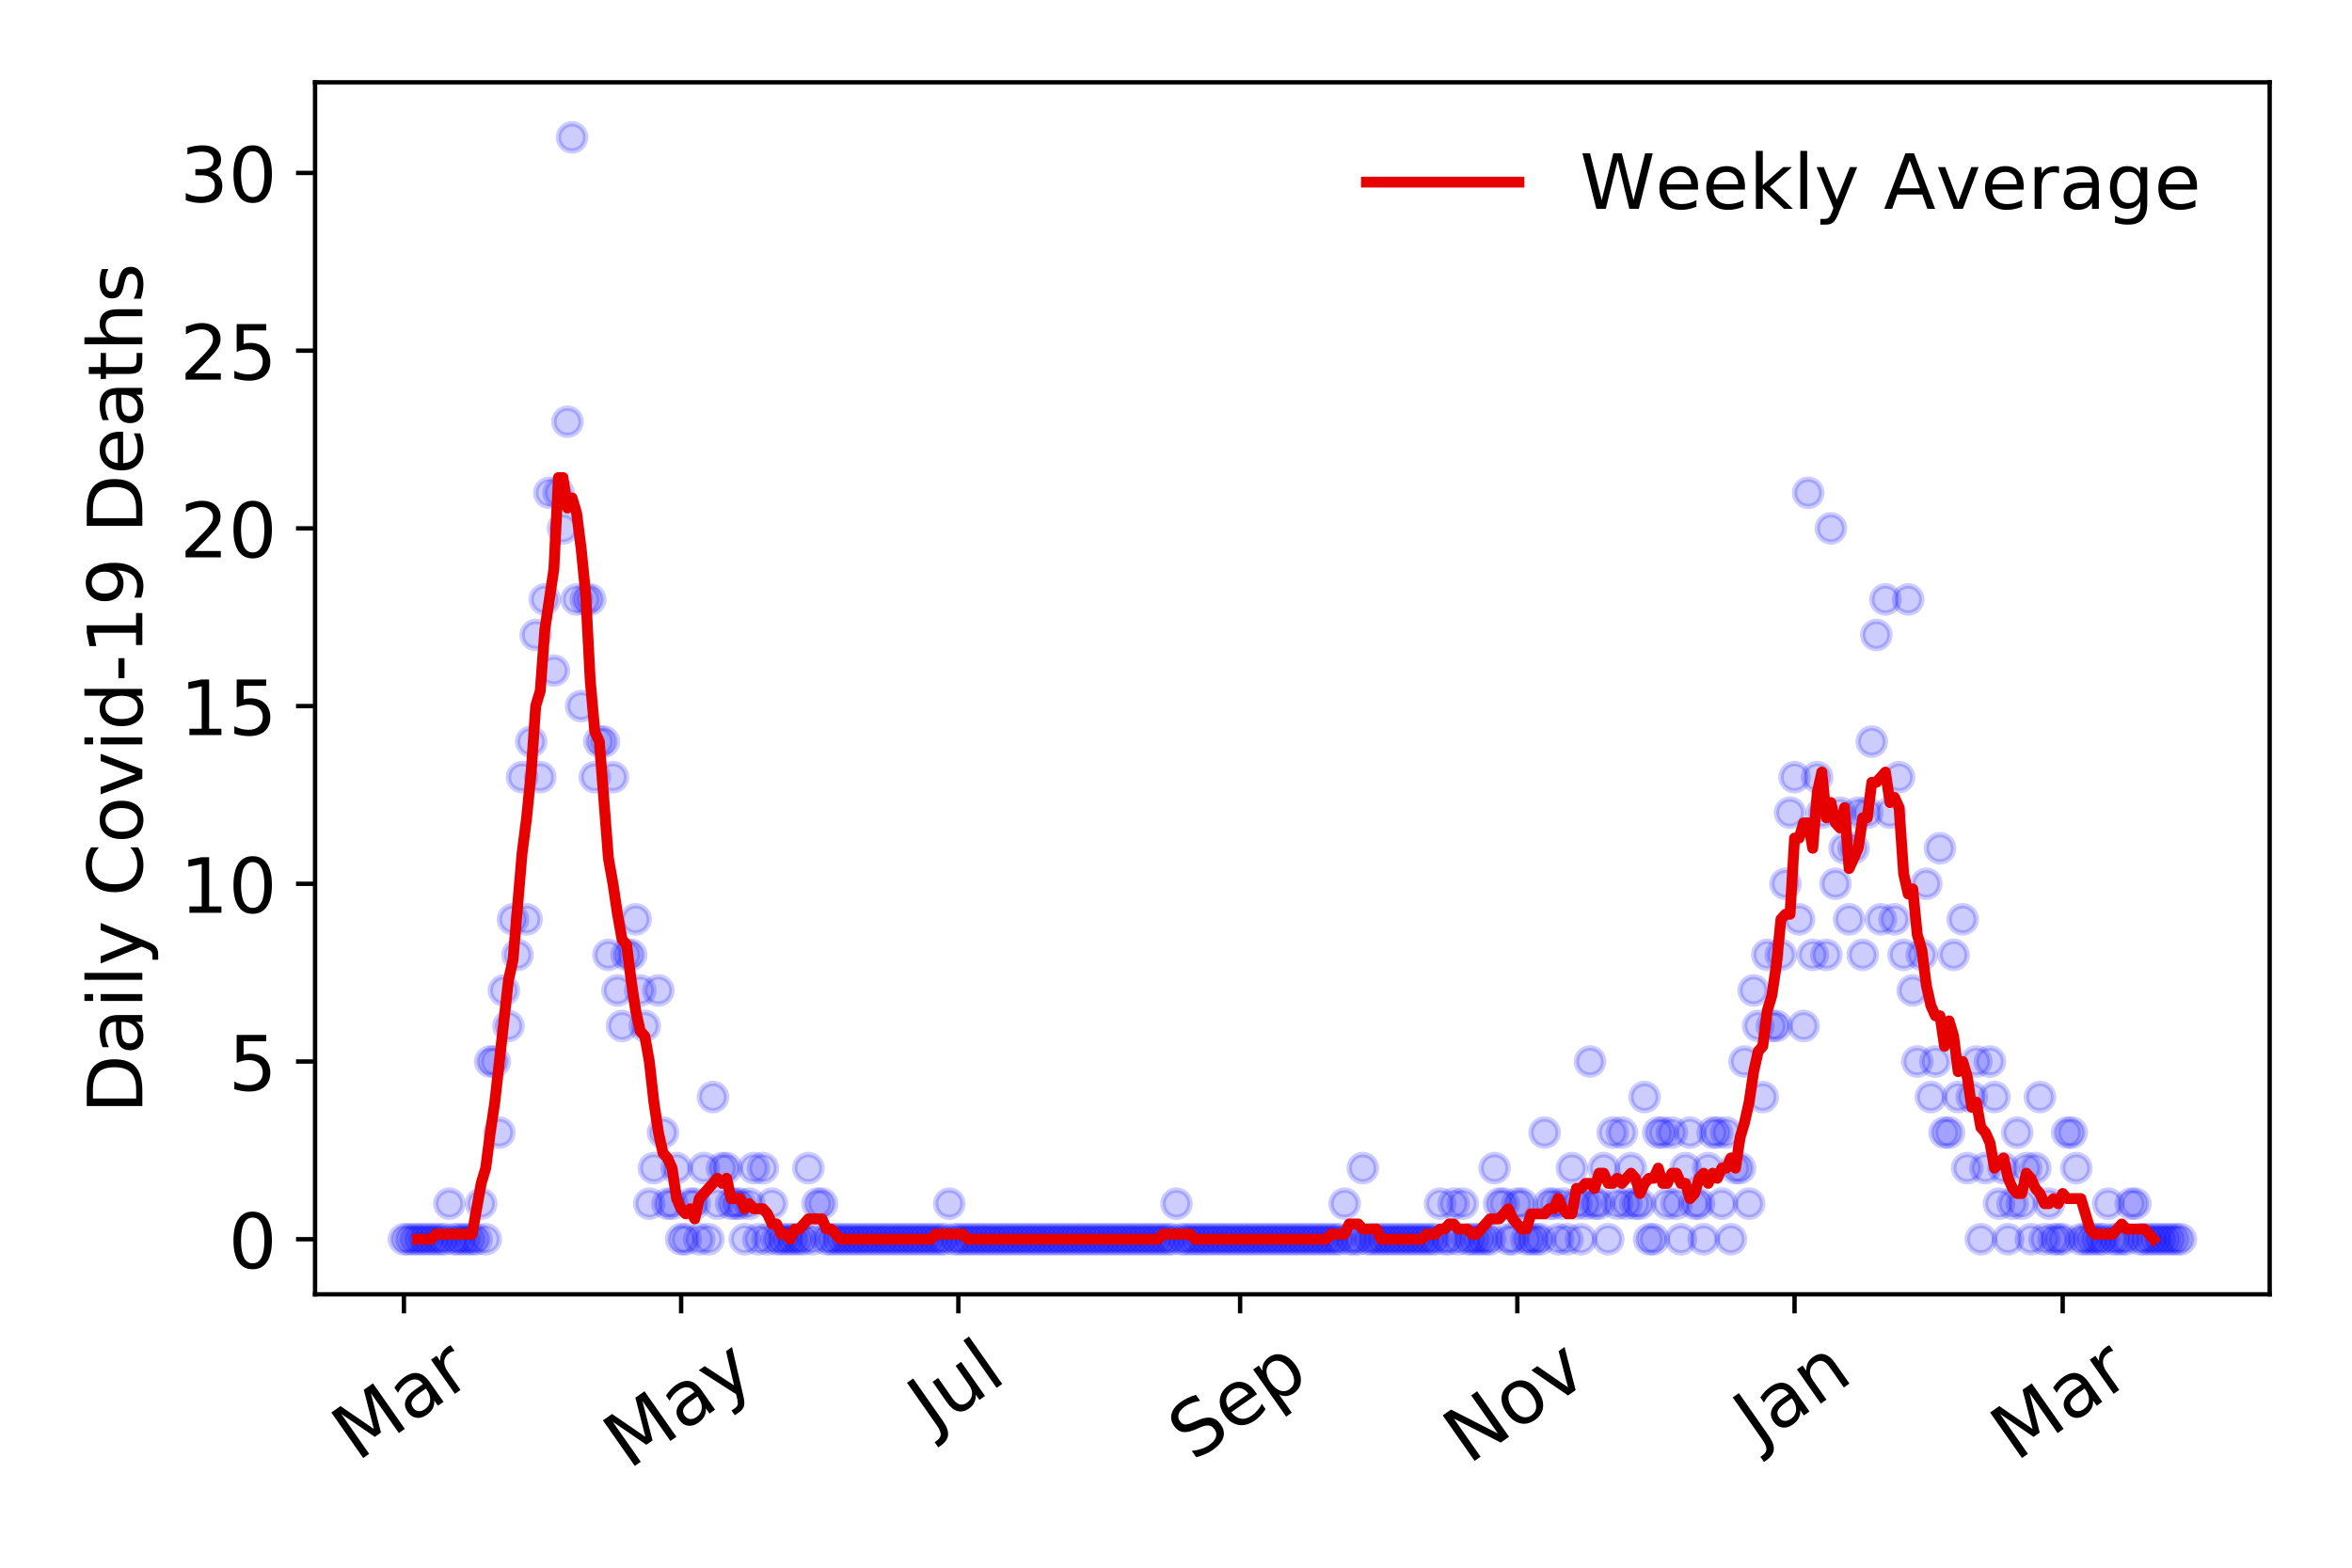 <?xml version="1.0" encoding="utf-8" standalone="no"?>
<!DOCTYPE svg PUBLIC "-//W3C//DTD SVG 1.1//EN"
  "http://www.w3.org/Graphics/SVG/1.1/DTD/svg11.dtd">
<!-- Created with matplotlib (https://matplotlib.org/) -->
<svg height="288pt" version="1.1" viewBox="0 0 432 288" width="432pt" xmlns="http://www.w3.org/2000/svg" xmlns:xlink="http://www.w3.org/1999/xlink">
 <defs>
  <style type="text/css">
*{stroke-linecap:butt;stroke-linejoin:round;}
  </style>
 </defs>
 <g id="figure_1">
  <g id="patch_1">
   <path d="M 0 288 
L 432 288 
L 432 0 
L 0 0 
z
" style="fill:#ffffff;"/>
  </g>
  <g id="axes_1">
   <g id="patch_2">
    <path d="M 57.87 237.778 
L 416.88 237.778 
L 416.88 15.12 
L 57.87 15.12 
z
" style="fill:#ffffff;"/>
   </g>
   <g id="matplotlib.axis_1">
    <g id="xtick_1">
     <g id="line2d_1">
      <defs>
       <path d="M 0 0 
L 0 3.5 
" id="mdfc7ccaad7" style="stroke:#000000;stroke-width:0.8;"/>
      </defs>
      <g>
       <use style="stroke:#000000;stroke-width:0.8;" x="74.189" xlink:href="#mdfc7ccaad7" y="237.778"/>
      </g>
     </g>
     <g id="text_1">
      <!-- Mar -->
      <defs>
       <path d="M 9.812 72.906 
L 24.516 72.906 
L 43.109 23.297 
L 61.812 72.906 
L 76.516 72.906 
L 76.516 0 
L 66.891 0 
L 66.891 64.016 
L 48.094 14.016 
L 38.188 14.016 
L 19.391 64.016 
L 19.391 0 
L 9.812 0 
z
" id="DejaVuSans-77"/>
       <path d="M 34.281 27.484 
Q 23.391 27.484 19.188 25 
Q 14.984 22.516 14.984 16.5 
Q 14.984 11.719 18.141 8.906 
Q 21.297 6.109 26.703 6.109 
Q 34.188 6.109 38.703 11.406 
Q 43.219 16.703 43.219 25.484 
L 43.219 27.484 
z
M 52.203 31.203 
L 52.203 0 
L 43.219 0 
L 43.219 8.297 
Q 40.141 3.328 35.547 0.953 
Q 30.953 -1.422 24.312 -1.422 
Q 15.922 -1.422 10.953 3.297 
Q 6 8.016 6 15.922 
Q 6 25.141 12.172 29.828 
Q 18.359 34.516 30.609 34.516 
L 43.219 34.516 
L 43.219 35.406 
Q 43.219 41.609 39.141 45 
Q 35.062 48.391 27.688 48.391 
Q 23 48.391 18.547 47.266 
Q 14.109 46.141 10.016 43.891 
L 10.016 52.203 
Q 14.938 54.109 19.578 55.047 
Q 24.219 56 28.609 56 
Q 40.484 56 46.344 49.844 
Q 52.203 43.703 52.203 31.203 
z
" id="DejaVuSans-97"/>
       <path d="M 41.109 46.297 
Q 39.594 47.172 37.812 47.578 
Q 36.031 48 33.891 48 
Q 26.266 48 22.188 43.047 
Q 18.109 38.094 18.109 28.812 
L 18.109 0 
L 9.078 0 
L 9.078 54.688 
L 18.109 54.688 
L 18.109 46.188 
Q 20.953 51.172 25.484 53.578 
Q 30.031 56 36.531 56 
Q 37.453 56 38.578 55.875 
Q 39.703 55.766 41.062 55.516 
z
" id="DejaVuSans-114"/>
      </defs>
      <g transform="translate(65.586 268.643)rotate(-35)scale(0.14 -0.14)">
       <use xlink:href="#DejaVuSans-77"/>
       <use x="86.279" xlink:href="#DejaVuSans-97"/>
       <use x="147.559" xlink:href="#DejaVuSans-114"/>
      </g>
     </g>
    </g>
    <g id="xtick_2">
     <g id="line2d_2">
      <g>
       <use style="stroke:#000000;stroke-width:0.8;" x="125.106" xlink:href="#mdfc7ccaad7" y="237.778"/>
      </g>
     </g>
     <g id="text_2">
      <!-- May -->
      <defs>
       <path d="M 32.172 -5.078 
Q 28.375 -14.844 24.75 -17.812 
Q 21.141 -20.797 15.094 -20.797 
L 7.906 -20.797 
L 7.906 -13.281 
L 13.188 -13.281 
Q 16.891 -13.281 18.938 -11.516 
Q 21 -9.766 23.484 -3.219 
L 25.094 0.875 
L 2.984 54.688 
L 12.5 54.688 
L 29.594 11.922 
L 46.688 54.688 
L 56.203 54.688 
z
" id="DejaVuSans-121"/>
      </defs>
      <g transform="translate(115.467 270.094)rotate(-35)scale(0.14 -0.14)">
       <use xlink:href="#DejaVuSans-77"/>
       <use x="86.279" xlink:href="#DejaVuSans-97"/>
       <use x="147.559" xlink:href="#DejaVuSans-121"/>
      </g>
     </g>
    </g>
    <g id="xtick_3">
     <g id="line2d_3">
      <g>
       <use style="stroke:#000000;stroke-width:0.8;" x="176.024" xlink:href="#mdfc7ccaad7" y="237.778"/>
      </g>
     </g>
     <g id="text_3">
      <!-- Jul -->
      <defs>
       <path d="M 9.812 72.906 
L 19.672 72.906 
L 19.672 5.078 
Q 19.672 -8.109 14.672 -14.062 
Q 9.672 -20.016 -1.422 -20.016 
L -5.172 -20.016 
L -5.172 -11.719 
L -2.094 -11.719 
Q 4.438 -11.719 7.125 -8.047 
Q 9.812 -4.391 9.812 5.078 
z
" id="DejaVuSans-74"/>
       <path d="M 8.5 21.578 
L 8.5 54.688 
L 17.484 54.688 
L 17.484 21.922 
Q 17.484 14.156 20.5 10.266 
Q 23.531 6.391 29.594 6.391 
Q 36.859 6.391 41.078 11.031 
Q 45.312 15.672 45.312 23.688 
L 45.312 54.688 
L 54.297 54.688 
L 54.297 0 
L 45.312 0 
L 45.312 8.406 
Q 42.047 3.422 37.719 1 
Q 33.406 -1.422 27.688 -1.422 
Q 18.266 -1.422 13.375 4.438 
Q 8.5 10.297 8.5 21.578 
z
M 31.109 56 
z
" id="DejaVuSans-117"/>
       <path d="M 9.422 75.984 
L 18.406 75.984 
L 18.406 0 
L 9.422 0 
z
" id="DejaVuSans-108"/>
      </defs>
      <g transform="translate(171.321 263.181)rotate(-35)scale(0.14 -0.14)">
       <use xlink:href="#DejaVuSans-74"/>
       <use x="29.492" xlink:href="#DejaVuSans-117"/>
       <use x="92.871" xlink:href="#DejaVuSans-108"/>
      </g>
     </g>
    </g>
    <g id="xtick_4">
     <g id="line2d_4">
      <g>
       <use style="stroke:#000000;stroke-width:0.8;" x="227.776" xlink:href="#mdfc7ccaad7" y="237.778"/>
      </g>
     </g>
     <g id="text_4">
      <!-- Sep -->
      <defs>
       <path d="M 53.516 70.516 
L 53.516 60.891 
Q 47.906 63.578 42.922 64.891 
Q 37.938 66.219 33.297 66.219 
Q 25.25 66.219 20.875 63.094 
Q 16.5 59.969 16.5 54.203 
Q 16.5 49.359 19.406 46.891 
Q 22.312 44.438 30.422 42.922 
L 36.375 41.703 
Q 47.406 39.594 52.656 34.297 
Q 57.906 29 57.906 20.125 
Q 57.906 9.516 50.797 4.047 
Q 43.703 -1.422 29.984 -1.422 
Q 24.812 -1.422 18.969 -0.25 
Q 13.141 0.922 6.891 3.219 
L 6.891 13.375 
Q 12.891 10.016 18.656 8.297 
Q 24.422 6.594 29.984 6.594 
Q 38.422 6.594 43.016 9.906 
Q 47.609 13.234 47.609 19.391 
Q 47.609 24.75 44.312 27.781 
Q 41.016 30.812 33.5 32.328 
L 27.484 33.5 
Q 16.453 35.688 11.516 40.375 
Q 6.594 45.062 6.594 53.422 
Q 6.594 63.094 13.406 68.656 
Q 20.219 74.219 32.172 74.219 
Q 37.312 74.219 42.625 73.281 
Q 47.953 72.359 53.516 70.516 
z
" id="DejaVuSans-83"/>
       <path d="M 56.203 29.594 
L 56.203 25.203 
L 14.891 25.203 
Q 15.484 15.922 20.484 11.062 
Q 25.484 6.203 34.422 6.203 
Q 39.594 6.203 44.453 7.469 
Q 49.312 8.734 54.109 11.281 
L 54.109 2.781 
Q 49.266 0.734 44.188 -0.344 
Q 39.109 -1.422 33.891 -1.422 
Q 20.797 -1.422 13.156 6.188 
Q 5.516 13.812 5.516 26.812 
Q 5.516 40.234 12.766 48.109 
Q 20.016 56 32.328 56 
Q 43.359 56 49.781 48.891 
Q 56.203 41.797 56.203 29.594 
z
M 47.219 32.234 
Q 47.125 39.594 43.094 43.984 
Q 39.062 48.391 32.422 48.391 
Q 24.906 48.391 20.391 44.141 
Q 15.875 39.891 15.188 32.172 
z
" id="DejaVuSans-101"/>
       <path d="M 18.109 8.203 
L 18.109 -20.797 
L 9.078 -20.797 
L 9.078 54.688 
L 18.109 54.688 
L 18.109 46.391 
Q 20.953 51.266 25.266 53.625 
Q 29.594 56 35.594 56 
Q 45.562 56 51.781 48.094 
Q 58.016 40.188 58.016 27.297 
Q 58.016 14.406 51.781 6.484 
Q 45.562 -1.422 35.594 -1.422 
Q 29.594 -1.422 25.266 0.953 
Q 20.953 3.328 18.109 8.203 
z
M 48.688 27.297 
Q 48.688 37.203 44.609 42.844 
Q 40.531 48.484 33.406 48.484 
Q 26.266 48.484 22.188 42.844 
Q 18.109 37.203 18.109 27.297 
Q 18.109 17.391 22.188 11.75 
Q 26.266 6.109 33.406 6.109 
Q 40.531 6.109 44.609 11.75 
Q 48.688 17.391 48.688 27.297 
z
" id="DejaVuSans-112"/>
      </defs>
      <g transform="translate(219.183 268.629)rotate(-35)scale(0.14 -0.14)">
       <use xlink:href="#DejaVuSans-83"/>
       <use x="63.477" xlink:href="#DejaVuSans-101"/>
       <use x="125" xlink:href="#DejaVuSans-112"/>
      </g>
     </g>
    </g>
    <g id="xtick_5">
     <g id="line2d_5">
      <g>
       <use style="stroke:#000000;stroke-width:0.8;" x="278.693" xlink:href="#mdfc7ccaad7" y="237.778"/>
      </g>
     </g>
     <g id="text_5">
      <!-- Nov -->
      <defs>
       <path d="M 9.812 72.906 
L 23.094 72.906 
L 55.422 11.922 
L 55.422 72.906 
L 64.984 72.906 
L 64.984 0 
L 51.703 0 
L 19.391 60.984 
L 19.391 0 
L 9.812 0 
z
" id="DejaVuSans-78"/>
       <path d="M 30.609 48.391 
Q 23.391 48.391 19.188 42.75 
Q 14.984 37.109 14.984 27.297 
Q 14.984 17.484 19.156 11.844 
Q 23.344 6.203 30.609 6.203 
Q 37.797 6.203 41.984 11.859 
Q 46.188 17.531 46.188 27.297 
Q 46.188 37.016 41.984 42.703 
Q 37.797 48.391 30.609 48.391 
z
M 30.609 56 
Q 42.328 56 49.016 48.375 
Q 55.719 40.766 55.719 27.297 
Q 55.719 13.875 49.016 6.219 
Q 42.328 -1.422 30.609 -1.422 
Q 18.844 -1.422 12.172 6.219 
Q 5.516 13.875 5.516 27.297 
Q 5.516 40.766 12.172 48.375 
Q 18.844 56 30.609 56 
z
" id="DejaVuSans-111"/>
       <path d="M 2.984 54.688 
L 12.5 54.688 
L 29.594 8.797 
L 46.688 54.688 
L 56.203 54.688 
L 35.688 0 
L 23.484 0 
z
" id="DejaVuSans-118"/>
      </defs>
      <g transform="translate(269.717 269.166)rotate(-35)scale(0.14 -0.14)">
       <use xlink:href="#DejaVuSans-78"/>
       <use x="74.805" xlink:href="#DejaVuSans-111"/>
       <use x="135.986" xlink:href="#DejaVuSans-118"/>
      </g>
     </g>
    </g>
    <g id="xtick_6">
     <g id="line2d_6">
      <g>
       <use style="stroke:#000000;stroke-width:0.8;" x="329.611" xlink:href="#mdfc7ccaad7" y="237.778"/>
      </g>
     </g>
     <g id="text_6">
      <!-- Jan -->
      <defs>
       <path d="M 54.891 33.016 
L 54.891 0 
L 45.906 0 
L 45.906 32.719 
Q 45.906 40.484 42.875 44.328 
Q 39.844 48.188 33.797 48.188 
Q 26.516 48.188 22.312 43.547 
Q 18.109 38.922 18.109 30.906 
L 18.109 0 
L 9.078 0 
L 9.078 54.688 
L 18.109 54.688 
L 18.109 46.188 
Q 21.344 51.125 25.703 53.562 
Q 30.078 56 35.797 56 
Q 45.219 56 50.047 50.172 
Q 54.891 44.344 54.891 33.016 
z
" id="DejaVuSans-110"/>
      </defs>
      <g transform="translate(322.987 265.871)rotate(-35)scale(0.14 -0.14)">
       <use xlink:href="#DejaVuSans-74"/>
       <use x="29.492" xlink:href="#DejaVuSans-97"/>
       <use x="90.771" xlink:href="#DejaVuSans-110"/>
      </g>
     </g>
    </g>
    <g id="xtick_7">
     <g id="line2d_7">
      <g>
       <use style="stroke:#000000;stroke-width:0.8;" x="378.859" xlink:href="#mdfc7ccaad7" y="237.778"/>
      </g>
     </g>
     <g id="text_7">
      <!-- Mar -->
      <g transform="translate(370.256 268.643)rotate(-35)scale(0.14 -0.14)">
       <use xlink:href="#DejaVuSans-77"/>
       <use x="86.279" xlink:href="#DejaVuSans-97"/>
       <use x="147.559" xlink:href="#DejaVuSans-114"/>
      </g>
     </g>
    </g>
   </g>
   <g id="matplotlib.axis_2">
    <g id="ytick_1">
     <g id="line2d_8">
      <defs>
       <path d="M 0 0 
L -3.5 0 
" id="mee93c53e0a" style="stroke:#000000;stroke-width:0.8;"/>
      </defs>
      <g>
       <use style="stroke:#000000;stroke-width:0.8;" x="57.87" xlink:href="#mee93c53e0a" y="227.657"/>
      </g>
     </g>
     <g id="text_8">
      <!-- 0 -->
      <defs>
       <path d="M 31.781 66.406 
Q 24.172 66.406 20.328 58.906 
Q 16.5 51.422 16.5 36.375 
Q 16.5 21.391 20.328 13.891 
Q 24.172 6.391 31.781 6.391 
Q 39.453 6.391 43.281 13.891 
Q 47.125 21.391 47.125 36.375 
Q 47.125 51.422 43.281 58.906 
Q 39.453 66.406 31.781 66.406 
z
M 31.781 74.219 
Q 44.047 74.219 50.516 64.516 
Q 56.984 54.828 56.984 36.375 
Q 56.984 17.969 50.516 8.266 
Q 44.047 -1.422 31.781 -1.422 
Q 19.531 -1.422 13.062 8.266 
Q 6.594 17.969 6.594 36.375 
Q 6.594 54.828 13.062 64.516 
Q 19.531 74.219 31.781 74.219 
z
" id="DejaVuSans-48"/>
      </defs>
      <g transform="translate(41.962 232.976)scale(0.14 -0.14)">
       <use xlink:href="#DejaVuSans-48"/>
      </g>
     </g>
    </g>
    <g id="ytick_2">
     <g id="line2d_9">
      <g>
       <use style="stroke:#000000;stroke-width:0.8;" x="57.87" xlink:href="#mee93c53e0a" y="195.01"/>
      </g>
     </g>
     <g id="text_9">
      <!-- 5 -->
      <defs>
       <path d="M 10.797 72.906 
L 49.516 72.906 
L 49.516 64.594 
L 19.828 64.594 
L 19.828 46.734 
Q 21.969 47.469 24.109 47.828 
Q 26.266 48.188 28.422 48.188 
Q 40.625 48.188 47.75 41.5 
Q 54.891 34.812 54.891 23.391 
Q 54.891 11.625 47.562 5.094 
Q 40.234 -1.422 26.906 -1.422 
Q 22.312 -1.422 17.547 -0.641 
Q 12.797 0.141 7.719 1.703 
L 7.719 11.625 
Q 12.109 9.234 16.797 8.062 
Q 21.484 6.891 26.703 6.891 
Q 35.156 6.891 40.078 11.328 
Q 45.016 15.766 45.016 23.391 
Q 45.016 31 40.078 35.438 
Q 35.156 39.891 26.703 39.891 
Q 22.75 39.891 18.812 39.016 
Q 14.891 38.141 10.797 36.281 
z
" id="DejaVuSans-53"/>
      </defs>
      <g transform="translate(41.962 200.328)scale(0.14 -0.14)">
       <use xlink:href="#DejaVuSans-53"/>
      </g>
     </g>
    </g>
    <g id="ytick_3">
     <g id="line2d_10">
      <g>
       <use style="stroke:#000000;stroke-width:0.8;" x="57.87" xlink:href="#mee93c53e0a" y="162.362"/>
      </g>
     </g>
     <g id="text_10">
      <!-- 10 -->
      <defs>
       <path d="M 12.406 8.297 
L 28.516 8.297 
L 28.516 63.922 
L 10.984 60.406 
L 10.984 69.391 
L 28.422 72.906 
L 38.281 72.906 
L 38.281 8.297 
L 54.391 8.297 
L 54.391 0 
L 12.406 0 
z
" id="DejaVuSans-49"/>
      </defs>
      <g transform="translate(33.055 167.681)scale(0.14 -0.14)">
       <use xlink:href="#DejaVuSans-49"/>
       <use x="63.623" xlink:href="#DejaVuSans-48"/>
      </g>
     </g>
    </g>
    <g id="ytick_4">
     <g id="line2d_11">
      <g>
       <use style="stroke:#000000;stroke-width:0.8;" x="57.87" xlink:href="#mee93c53e0a" y="129.714"/>
      </g>
     </g>
     <g id="text_11">
      <!-- 15 -->
      <g transform="translate(33.055 135.033)scale(0.14 -0.14)">
       <use xlink:href="#DejaVuSans-49"/>
       <use x="63.623" xlink:href="#DejaVuSans-53"/>
      </g>
     </g>
    </g>
    <g id="ytick_5">
     <g id="line2d_12">
      <g>
       <use style="stroke:#000000;stroke-width:0.8;" x="57.87" xlink:href="#mee93c53e0a" y="97.066"/>
      </g>
     </g>
     <g id="text_12">
      <!-- 20 -->
      <defs>
       <path d="M 19.188 8.297 
L 53.609 8.297 
L 53.609 0 
L 7.328 0 
L 7.328 8.297 
Q 12.938 14.109 22.625 23.891 
Q 32.328 33.688 34.812 36.531 
Q 39.547 41.844 41.422 45.531 
Q 43.312 49.219 43.312 52.781 
Q 43.312 58.594 39.234 62.25 
Q 35.156 65.922 28.609 65.922 
Q 23.969 65.922 18.812 64.312 
Q 13.672 62.703 7.812 59.422 
L 7.812 69.391 
Q 13.766 71.781 18.938 73 
Q 24.125 74.219 28.422 74.219 
Q 39.75 74.219 46.484 68.547 
Q 53.219 62.891 53.219 53.422 
Q 53.219 48.922 51.531 44.891 
Q 49.859 40.875 45.406 35.406 
Q 44.188 33.984 37.641 27.219 
Q 31.109 20.453 19.188 8.297 
z
" id="DejaVuSans-50"/>
      </defs>
      <g transform="translate(33.055 102.385)scale(0.14 -0.14)">
       <use xlink:href="#DejaVuSans-50"/>
       <use x="63.623" xlink:href="#DejaVuSans-48"/>
      </g>
     </g>
    </g>
    <g id="ytick_6">
     <g id="line2d_13">
      <g>
       <use style="stroke:#000000;stroke-width:0.8;" x="57.87" xlink:href="#mee93c53e0a" y="64.418"/>
      </g>
     </g>
     <g id="text_13">
      <!-- 25 -->
      <g transform="translate(33.055 69.737)scale(0.14 -0.14)">
       <use xlink:href="#DejaVuSans-50"/>
       <use x="63.623" xlink:href="#DejaVuSans-53"/>
      </g>
     </g>
    </g>
    <g id="ytick_7">
     <g id="line2d_14">
      <g>
       <use style="stroke:#000000;stroke-width:0.8;" x="57.87" xlink:href="#mee93c53e0a" y="31.77"/>
      </g>
     </g>
     <g id="text_14">
      <!-- 30 -->
      <defs>
       <path d="M 40.578 39.312 
Q 47.656 37.797 51.625 33 
Q 55.609 28.219 55.609 21.188 
Q 55.609 10.406 48.188 4.484 
Q 40.766 -1.422 27.094 -1.422 
Q 22.516 -1.422 17.656 -0.516 
Q 12.797 0.391 7.625 2.203 
L 7.625 11.719 
Q 11.719 9.328 16.594 8.109 
Q 21.484 6.891 26.812 6.891 
Q 36.078 6.891 40.938 10.547 
Q 45.797 14.203 45.797 21.188 
Q 45.797 27.641 41.281 31.266 
Q 36.766 34.906 28.719 34.906 
L 20.219 34.906 
L 20.219 43.016 
L 29.109 43.016 
Q 36.375 43.016 40.234 45.922 
Q 44.094 48.828 44.094 54.297 
Q 44.094 59.906 40.109 62.906 
Q 36.141 65.922 28.719 65.922 
Q 24.656 65.922 20.016 65.031 
Q 15.375 64.156 9.812 62.312 
L 9.812 71.094 
Q 15.438 72.656 20.344 73.438 
Q 25.25 74.219 29.594 74.219 
Q 40.828 74.219 47.359 69.109 
Q 53.906 64.016 53.906 55.328 
Q 53.906 49.266 50.438 45.094 
Q 46.969 40.922 40.578 39.312 
z
" id="DejaVuSans-51"/>
      </defs>
      <g transform="translate(33.055 37.089)scale(0.14 -0.14)">
       <use xlink:href="#DejaVuSans-51"/>
       <use x="63.623" xlink:href="#DejaVuSans-48"/>
      </g>
     </g>
    </g>
    <g id="text_15">
     <!-- Daily Covid-19 Deaths -->
     <defs>
      <path d="M 19.672 64.797 
L 19.672 8.109 
L 31.594 8.109 
Q 46.688 8.109 53.688 14.938 
Q 60.688 21.781 60.688 36.531 
Q 60.688 51.172 53.688 57.984 
Q 46.688 64.797 31.594 64.797 
z
M 9.812 72.906 
L 30.078 72.906 
Q 51.266 72.906 61.172 64.094 
Q 71.094 55.281 71.094 36.531 
Q 71.094 17.672 61.125 8.828 
Q 51.172 0 30.078 0 
L 9.812 0 
z
" id="DejaVuSans-68"/>
      <path d="M 9.422 54.688 
L 18.406 54.688 
L 18.406 0 
L 9.422 0 
z
M 9.422 75.984 
L 18.406 75.984 
L 18.406 64.594 
L 9.422 64.594 
z
" id="DejaVuSans-105"/>
      <path id="DejaVuSans-32"/>
      <path d="M 64.406 67.281 
L 64.406 56.891 
Q 59.422 61.531 53.781 63.812 
Q 48.141 66.109 41.797 66.109 
Q 29.297 66.109 22.656 58.469 
Q 16.016 50.828 16.016 36.375 
Q 16.016 21.969 22.656 14.328 
Q 29.297 6.688 41.797 6.688 
Q 48.141 6.688 53.781 8.984 
Q 59.422 11.281 64.406 15.922 
L 64.406 5.609 
Q 59.234 2.094 53.438 0.328 
Q 47.656 -1.422 41.219 -1.422 
Q 24.656 -1.422 15.125 8.703 
Q 5.609 18.844 5.609 36.375 
Q 5.609 53.953 15.125 64.078 
Q 24.656 74.219 41.219 74.219 
Q 47.75 74.219 53.531 72.484 
Q 59.328 70.75 64.406 67.281 
z
" id="DejaVuSans-67"/>
      <path d="M 45.406 46.391 
L 45.406 75.984 
L 54.391 75.984 
L 54.391 0 
L 45.406 0 
L 45.406 8.203 
Q 42.578 3.328 38.25 0.953 
Q 33.938 -1.422 27.875 -1.422 
Q 17.969 -1.422 11.734 6.484 
Q 5.516 14.406 5.516 27.297 
Q 5.516 40.188 11.734 48.094 
Q 17.969 56 27.875 56 
Q 33.938 56 38.25 53.625 
Q 42.578 51.266 45.406 46.391 
z
M 14.797 27.297 
Q 14.797 17.391 18.875 11.75 
Q 22.953 6.109 30.078 6.109 
Q 37.203 6.109 41.297 11.75 
Q 45.406 17.391 45.406 27.297 
Q 45.406 37.203 41.297 42.844 
Q 37.203 48.484 30.078 48.484 
Q 22.953 48.484 18.875 42.844 
Q 14.797 37.203 14.797 27.297 
z
" id="DejaVuSans-100"/>
      <path d="M 4.891 31.391 
L 31.203 31.391 
L 31.203 23.391 
L 4.891 23.391 
z
" id="DejaVuSans-45"/>
      <path d="M 10.984 1.516 
L 10.984 10.5 
Q 14.703 8.734 18.5 7.812 
Q 22.312 6.891 25.984 6.891 
Q 35.75 6.891 40.891 13.453 
Q 46.047 20.016 46.781 33.406 
Q 43.953 29.203 39.594 26.953 
Q 35.25 24.703 29.984 24.703 
Q 19.047 24.703 12.672 31.312 
Q 6.297 37.938 6.297 49.422 
Q 6.297 60.641 12.938 67.422 
Q 19.578 74.219 30.609 74.219 
Q 43.266 74.219 49.922 64.516 
Q 56.594 54.828 56.594 36.375 
Q 56.594 19.141 48.406 8.859 
Q 40.234 -1.422 26.422 -1.422 
Q 22.703 -1.422 18.891 -0.688 
Q 15.094 0.047 10.984 1.516 
z
M 30.609 32.422 
Q 37.25 32.422 41.125 36.953 
Q 45.016 41.5 45.016 49.422 
Q 45.016 57.281 41.125 61.844 
Q 37.25 66.406 30.609 66.406 
Q 23.969 66.406 20.094 61.844 
Q 16.219 57.281 16.219 49.422 
Q 16.219 41.5 20.094 36.953 
Q 23.969 32.422 30.609 32.422 
z
" id="DejaVuSans-57"/>
      <path d="M 18.312 70.219 
L 18.312 54.688 
L 36.812 54.688 
L 36.812 47.703 
L 18.312 47.703 
L 18.312 18.016 
Q 18.312 11.328 20.141 9.422 
Q 21.969 7.516 27.594 7.516 
L 36.812 7.516 
L 36.812 0 
L 27.594 0 
Q 17.188 0 13.234 3.875 
Q 9.281 7.766 9.281 18.016 
L 9.281 47.703 
L 2.688 47.703 
L 2.688 54.688 
L 9.281 54.688 
L 9.281 70.219 
z
" id="DejaVuSans-116"/>
      <path d="M 54.891 33.016 
L 54.891 0 
L 45.906 0 
L 45.906 32.719 
Q 45.906 40.484 42.875 44.328 
Q 39.844 48.188 33.797 48.188 
Q 26.516 48.188 22.312 43.547 
Q 18.109 38.922 18.109 30.906 
L 18.109 0 
L 9.078 0 
L 9.078 75.984 
L 18.109 75.984 
L 18.109 46.188 
Q 21.344 51.125 25.703 53.562 
Q 30.078 56 35.797 56 
Q 45.219 56 50.047 50.172 
Q 54.891 44.344 54.891 33.016 
z
" id="DejaVuSans-104"/>
      <path d="M 44.281 53.078 
L 44.281 44.578 
Q 40.484 46.531 36.375 47.5 
Q 32.281 48.484 27.875 48.484 
Q 21.188 48.484 17.844 46.438 
Q 14.5 44.391 14.5 40.281 
Q 14.5 37.156 16.891 35.375 
Q 19.281 33.594 26.516 31.984 
L 29.594 31.297 
Q 39.156 29.25 43.188 25.516 
Q 47.219 21.781 47.219 15.094 
Q 47.219 7.469 41.188 3.016 
Q 35.156 -1.422 24.609 -1.422 
Q 20.219 -1.422 15.453 -0.562 
Q 10.688 0.297 5.422 2 
L 5.422 11.281 
Q 10.406 8.688 15.234 7.391 
Q 20.062 6.109 24.812 6.109 
Q 31.156 6.109 34.562 8.281 
Q 37.984 10.453 37.984 14.406 
Q 37.984 18.062 35.516 20.016 
Q 33.062 21.969 24.703 23.781 
L 21.578 24.516 
Q 13.234 26.266 9.516 29.906 
Q 5.812 33.547 5.812 39.891 
Q 5.812 47.609 11.281 51.797 
Q 16.75 56 26.812 56 
Q 31.781 56 36.172 55.266 
Q 40.578 54.547 44.281 53.078 
z
" id="DejaVuSans-115"/>
     </defs>
     <g transform="translate(26.143 204.56)rotate(-90)scale(0.14 -0.14)">
      <use xlink:href="#DejaVuSans-68"/>
      <use x="77.002" xlink:href="#DejaVuSans-97"/>
      <use x="138.281" xlink:href="#DejaVuSans-105"/>
      <use x="166.064" xlink:href="#DejaVuSans-108"/>
      <use x="193.848" xlink:href="#DejaVuSans-121"/>
      <use x="253.027" xlink:href="#DejaVuSans-32"/>
      <use x="284.814" xlink:href="#DejaVuSans-67"/>
      <use x="354.639" xlink:href="#DejaVuSans-111"/>
      <use x="415.82" xlink:href="#DejaVuSans-118"/>
      <use x="475" xlink:href="#DejaVuSans-105"/>
      <use x="502.783" xlink:href="#DejaVuSans-100"/>
      <use x="566.26" xlink:href="#DejaVuSans-45"/>
      <use x="602.344" xlink:href="#DejaVuSans-49"/>
      <use x="665.967" xlink:href="#DejaVuSans-57"/>
      <use x="729.59" xlink:href="#DejaVuSans-32"/>
      <use x="761.377" xlink:href="#DejaVuSans-68"/>
      <use x="838.379" xlink:href="#DejaVuSans-101"/>
      <use x="899.902" xlink:href="#DejaVuSans-97"/>
      <use x="961.182" xlink:href="#DejaVuSans-116"/>
      <use x="1000.391" xlink:href="#DejaVuSans-104"/>
      <use x="1063.77" xlink:href="#DejaVuSans-115"/>
     </g>
    </g>
   </g>
   <g id="line2d_15">
    <defs>
     <path d="M 0 2.5 
C 0.663 2.5 1.299 2.237 1.768 1.768 
C 2.237 1.299 2.5 0.663 2.5 0 
C 2.5 -0.663 2.237 -1.299 1.768 -1.768 
C 1.299 -2.237 0.663 -2.5 0 -2.5 
C -0.663 -2.5 -1.299 -2.237 -1.768 -1.768 
C -2.237 -1.299 -2.5 -0.663 -2.5 0 
C -2.5 0.663 -2.237 1.299 -1.768 1.768 
C -1.299 2.237 -0.663 2.5 0 2.5 
z
" id="m76acd91513" style="stroke:#0000ff;stroke-opacity:0.2;"/>
    </defs>
    <g clip-path="url(#p5523afa571)">
     <use style="fill:#0000ff;fill-opacity:0.2;stroke:#0000ff;stroke-opacity:0.2;" x="74.189" xlink:href="#m76acd91513" y="227.657"/>
     <use style="fill:#0000ff;fill-opacity:0.2;stroke:#0000ff;stroke-opacity:0.2;" x="75.023" xlink:href="#m76acd91513" y="227.657"/>
     <use style="fill:#0000ff;fill-opacity:0.2;stroke:#0000ff;stroke-opacity:0.2;" x="75.858" xlink:href="#m76acd91513" y="227.657"/>
     <use style="fill:#0000ff;fill-opacity:0.2;stroke:#0000ff;stroke-opacity:0.2;" x="76.693" xlink:href="#m76acd91513" y="227.657"/>
     <use style="fill:#0000ff;fill-opacity:0.2;stroke:#0000ff;stroke-opacity:0.2;" x="77.527" xlink:href="#m76acd91513" y="227.657"/>
     <use style="fill:#0000ff;fill-opacity:0.2;stroke:#0000ff;stroke-opacity:0.2;" x="78.362" xlink:href="#m76acd91513" y="227.657"/>
     <use style="fill:#0000ff;fill-opacity:0.2;stroke:#0000ff;stroke-opacity:0.2;" x="79.197" xlink:href="#m76acd91513" y="227.657"/>
     <use style="fill:#0000ff;fill-opacity:0.2;stroke:#0000ff;stroke-opacity:0.2;" x="80.032" xlink:href="#m76acd91513" y="227.657"/>
     <use style="fill:#0000ff;fill-opacity:0.2;stroke:#0000ff;stroke-opacity:0.2;" x="80.866" xlink:href="#m76acd91513" y="227.657"/>
     <use style="fill:#0000ff;fill-opacity:0.2;stroke:#0000ff;stroke-opacity:0.2;" x="81.701" xlink:href="#m76acd91513" y="227.657"/>
     <use style="fill:#0000ff;fill-opacity:0.2;stroke:#0000ff;stroke-opacity:0.2;" x="82.536" xlink:href="#m76acd91513" y="221.128"/>
     <use style="fill:#0000ff;fill-opacity:0.2;stroke:#0000ff;stroke-opacity:0.2;" x="83.37" xlink:href="#m76acd91513" y="227.657"/>
     <use style="fill:#0000ff;fill-opacity:0.2;stroke:#0000ff;stroke-opacity:0.2;" x="84.205" xlink:href="#m76acd91513" y="227.657"/>
     <use style="fill:#0000ff;fill-opacity:0.2;stroke:#0000ff;stroke-opacity:0.2;" x="85.04" xlink:href="#m76acd91513" y="227.657"/>
     <use style="fill:#0000ff;fill-opacity:0.2;stroke:#0000ff;stroke-opacity:0.2;" x="85.875" xlink:href="#m76acd91513" y="227.657"/>
     <use style="fill:#0000ff;fill-opacity:0.2;stroke:#0000ff;stroke-opacity:0.2;" x="86.709" xlink:href="#m76acd91513" y="227.657"/>
     <use style="fill:#0000ff;fill-opacity:0.2;stroke:#0000ff;stroke-opacity:0.2;" x="87.544" xlink:href="#m76acd91513" y="227.657"/>
     <use style="fill:#0000ff;fill-opacity:0.2;stroke:#0000ff;stroke-opacity:0.2;" x="88.379" xlink:href="#m76acd91513" y="221.128"/>
     <use style="fill:#0000ff;fill-opacity:0.2;stroke:#0000ff;stroke-opacity:0.2;" x="89.213" xlink:href="#m76acd91513" y="227.657"/>
     <use style="fill:#0000ff;fill-opacity:0.2;stroke:#0000ff;stroke-opacity:0.2;" x="90.048" xlink:href="#m76acd91513" y="195.01"/>
     <use style="fill:#0000ff;fill-opacity:0.2;stroke:#0000ff;stroke-opacity:0.2;" x="90.883" xlink:href="#m76acd91513" y="195.01"/>
     <use style="fill:#0000ff;fill-opacity:0.2;stroke:#0000ff;stroke-opacity:0.2;" x="91.718" xlink:href="#m76acd91513" y="208.069"/>
     <use style="fill:#0000ff;fill-opacity:0.2;stroke:#0000ff;stroke-opacity:0.2;" x="92.552" xlink:href="#m76acd91513" y="181.95"/>
     <use style="fill:#0000ff;fill-opacity:0.2;stroke:#0000ff;stroke-opacity:0.2;" x="93.387" xlink:href="#m76acd91513" y="188.48"/>
     <use style="fill:#0000ff;fill-opacity:0.2;stroke:#0000ff;stroke-opacity:0.2;" x="94.222" xlink:href="#m76acd91513" y="168.891"/>
     <use style="fill:#0000ff;fill-opacity:0.2;stroke:#0000ff;stroke-opacity:0.2;" x="95.056" xlink:href="#m76acd91513" y="175.421"/>
     <use style="fill:#0000ff;fill-opacity:0.2;stroke:#0000ff;stroke-opacity:0.2;" x="95.891" xlink:href="#m76acd91513" y="142.773"/>
     <use style="fill:#0000ff;fill-opacity:0.2;stroke:#0000ff;stroke-opacity:0.2;" x="96.726" xlink:href="#m76acd91513" y="168.891"/>
     <use style="fill:#0000ff;fill-opacity:0.2;stroke:#0000ff;stroke-opacity:0.2;" x="97.561" xlink:href="#m76acd91513" y="136.243"/>
     <use style="fill:#0000ff;fill-opacity:0.2;stroke:#0000ff;stroke-opacity:0.2;" x="98.395" xlink:href="#m76acd91513" y="116.655"/>
     <use style="fill:#0000ff;fill-opacity:0.2;stroke:#0000ff;stroke-opacity:0.2;" x="99.23" xlink:href="#m76acd91513" y="142.773"/>
     <use style="fill:#0000ff;fill-opacity:0.2;stroke:#0000ff;stroke-opacity:0.2;" x="100.065" xlink:href="#m76acd91513" y="110.125"/>
     <use style="fill:#0000ff;fill-opacity:0.2;stroke:#0000ff;stroke-opacity:0.2;" x="100.899" xlink:href="#m76acd91513" y="90.536"/>
     <use style="fill:#0000ff;fill-opacity:0.2;stroke:#0000ff;stroke-opacity:0.2;" x="101.734" xlink:href="#m76acd91513" y="123.184"/>
     <use style="fill:#0000ff;fill-opacity:0.2;stroke:#0000ff;stroke-opacity:0.2;" x="102.569" xlink:href="#m76acd91513" y="90.536"/>
     <use style="fill:#0000ff;fill-opacity:0.2;stroke:#0000ff;stroke-opacity:0.2;" x="103.404" xlink:href="#m76acd91513" y="97.066"/>
     <use style="fill:#0000ff;fill-opacity:0.2;stroke:#0000ff;stroke-opacity:0.2;" x="104.238" xlink:href="#m76acd91513" y="77.477"/>
     <use style="fill:#0000ff;fill-opacity:0.2;stroke:#0000ff;stroke-opacity:0.2;" x="105.073" xlink:href="#m76acd91513" y="25.241"/>
     <use style="fill:#0000ff;fill-opacity:0.2;stroke:#0000ff;stroke-opacity:0.2;" x="105.908" xlink:href="#m76acd91513" y="110.125"/>
     <use style="fill:#0000ff;fill-opacity:0.2;stroke:#0000ff;stroke-opacity:0.2;" x="106.742" xlink:href="#m76acd91513" y="129.714"/>
     <use style="fill:#0000ff;fill-opacity:0.2;stroke:#0000ff;stroke-opacity:0.2;" x="107.577" xlink:href="#m76acd91513" y="110.125"/>
     <use style="fill:#0000ff;fill-opacity:0.2;stroke:#0000ff;stroke-opacity:0.2;" x="108.412" xlink:href="#m76acd91513" y="110.125"/>
     <use style="fill:#0000ff;fill-opacity:0.2;stroke:#0000ff;stroke-opacity:0.2;" x="109.247" xlink:href="#m76acd91513" y="142.773"/>
     <use style="fill:#0000ff;fill-opacity:0.2;stroke:#0000ff;stroke-opacity:0.2;" x="110.081" xlink:href="#m76acd91513" y="136.243"/>
     <use style="fill:#0000ff;fill-opacity:0.2;stroke:#0000ff;stroke-opacity:0.2;" x="110.916" xlink:href="#m76acd91513" y="136.243"/>
     <use style="fill:#0000ff;fill-opacity:0.2;stroke:#0000ff;stroke-opacity:0.2;" x="111.751" xlink:href="#m76acd91513" y="175.421"/>
     <use style="fill:#0000ff;fill-opacity:0.2;stroke:#0000ff;stroke-opacity:0.2;" x="112.585" xlink:href="#m76acd91513" y="142.773"/>
     <use style="fill:#0000ff;fill-opacity:0.2;stroke:#0000ff;stroke-opacity:0.2;" x="113.42" xlink:href="#m76acd91513" y="181.95"/>
     <use style="fill:#0000ff;fill-opacity:0.2;stroke:#0000ff;stroke-opacity:0.2;" x="114.255" xlink:href="#m76acd91513" y="188.48"/>
     <use style="fill:#0000ff;fill-opacity:0.2;stroke:#0000ff;stroke-opacity:0.2;" x="115.09" xlink:href="#m76acd91513" y="175.421"/>
     <use style="fill:#0000ff;fill-opacity:0.2;stroke:#0000ff;stroke-opacity:0.2;" x="115.924" xlink:href="#m76acd91513" y="175.421"/>
     <use style="fill:#0000ff;fill-opacity:0.2;stroke:#0000ff;stroke-opacity:0.2;" x="116.759" xlink:href="#m76acd91513" y="168.891"/>
     <use style="fill:#0000ff;fill-opacity:0.2;stroke:#0000ff;stroke-opacity:0.2;" x="117.594" xlink:href="#m76acd91513" y="181.95"/>
     <use style="fill:#0000ff;fill-opacity:0.2;stroke:#0000ff;stroke-opacity:0.2;" x="118.428" xlink:href="#m76acd91513" y="188.48"/>
     <use style="fill:#0000ff;fill-opacity:0.2;stroke:#0000ff;stroke-opacity:0.2;" x="119.263" xlink:href="#m76acd91513" y="221.128"/>
     <use style="fill:#0000ff;fill-opacity:0.2;stroke:#0000ff;stroke-opacity:0.2;" x="120.098" xlink:href="#m76acd91513" y="214.598"/>
     <use style="fill:#0000ff;fill-opacity:0.2;stroke:#0000ff;stroke-opacity:0.2;" x="120.933" xlink:href="#m76acd91513" y="181.95"/>
     <use style="fill:#0000ff;fill-opacity:0.2;stroke:#0000ff;stroke-opacity:0.2;" x="121.767" xlink:href="#m76acd91513" y="208.069"/>
     <use style="fill:#0000ff;fill-opacity:0.2;stroke:#0000ff;stroke-opacity:0.2;" x="122.602" xlink:href="#m76acd91513" y="221.128"/>
     <use style="fill:#0000ff;fill-opacity:0.2;stroke:#0000ff;stroke-opacity:0.2;" x="123.437" xlink:href="#m76acd91513" y="221.128"/>
     <use style="fill:#0000ff;fill-opacity:0.2;stroke:#0000ff;stroke-opacity:0.2;" x="124.271" xlink:href="#m76acd91513" y="214.598"/>
     <use style="fill:#0000ff;fill-opacity:0.2;stroke:#0000ff;stroke-opacity:0.2;" x="125.106" xlink:href="#m76acd91513" y="227.657"/>
     <use style="fill:#0000ff;fill-opacity:0.2;stroke:#0000ff;stroke-opacity:0.2;" x="125.941" xlink:href="#m76acd91513" y="227.657"/>
     <use style="fill:#0000ff;fill-opacity:0.2;stroke:#0000ff;stroke-opacity:0.2;" x="126.776" xlink:href="#m76acd91513" y="221.128"/>
     <use style="fill:#0000ff;fill-opacity:0.2;stroke:#0000ff;stroke-opacity:0.2;" x="127.61" xlink:href="#m76acd91513" y="221.128"/>
     <use style="fill:#0000ff;fill-opacity:0.2;stroke:#0000ff;stroke-opacity:0.2;" x="128.445" xlink:href="#m76acd91513" y="227.657"/>
     <use style="fill:#0000ff;fill-opacity:0.2;stroke:#0000ff;stroke-opacity:0.2;" x="129.28" xlink:href="#m76acd91513" y="214.598"/>
     <use style="fill:#0000ff;fill-opacity:0.2;stroke:#0000ff;stroke-opacity:0.2;" x="130.114" xlink:href="#m76acd91513" y="227.657"/>
     <use style="fill:#0000ff;fill-opacity:0.2;stroke:#0000ff;stroke-opacity:0.2;" x="130.949" xlink:href="#m76acd91513" y="201.539"/>
     <use style="fill:#0000ff;fill-opacity:0.2;stroke:#0000ff;stroke-opacity:0.2;" x="131.784" xlink:href="#m76acd91513" y="221.128"/>
     <use style="fill:#0000ff;fill-opacity:0.2;stroke:#0000ff;stroke-opacity:0.2;" x="132.619" xlink:href="#m76acd91513" y="214.598"/>
     <use style="fill:#0000ff;fill-opacity:0.2;stroke:#0000ff;stroke-opacity:0.2;" x="133.453" xlink:href="#m76acd91513" y="214.598"/>
     <use style="fill:#0000ff;fill-opacity:0.2;stroke:#0000ff;stroke-opacity:0.2;" x="134.288" xlink:href="#m76acd91513" y="221.128"/>
     <use style="fill:#0000ff;fill-opacity:0.2;stroke:#0000ff;stroke-opacity:0.2;" x="135.123" xlink:href="#m76acd91513" y="221.128"/>
     <use style="fill:#0000ff;fill-opacity:0.2;stroke:#0000ff;stroke-opacity:0.2;" x="135.957" xlink:href="#m76acd91513" y="221.128"/>
     <use style="fill:#0000ff;fill-opacity:0.2;stroke:#0000ff;stroke-opacity:0.2;" x="136.792" xlink:href="#m76acd91513" y="227.657"/>
     <use style="fill:#0000ff;fill-opacity:0.2;stroke:#0000ff;stroke-opacity:0.2;" x="137.627" xlink:href="#m76acd91513" y="221.128"/>
     <use style="fill:#0000ff;fill-opacity:0.2;stroke:#0000ff;stroke-opacity:0.2;" x="138.462" xlink:href="#m76acd91513" y="214.598"/>
     <use style="fill:#0000ff;fill-opacity:0.2;stroke:#0000ff;stroke-opacity:0.2;" x="139.296" xlink:href="#m76acd91513" y="227.657"/>
     <use style="fill:#0000ff;fill-opacity:0.2;stroke:#0000ff;stroke-opacity:0.2;" x="140.131" xlink:href="#m76acd91513" y="214.598"/>
     <use style="fill:#0000ff;fill-opacity:0.2;stroke:#0000ff;stroke-opacity:0.2;" x="140.966" xlink:href="#m76acd91513" y="227.657"/>
     <use style="fill:#0000ff;fill-opacity:0.2;stroke:#0000ff;stroke-opacity:0.2;" x="141.8" xlink:href="#m76acd91513" y="221.128"/>
     <use style="fill:#0000ff;fill-opacity:0.2;stroke:#0000ff;stroke-opacity:0.2;" x="142.635" xlink:href="#m76acd91513" y="227.657"/>
     <use style="fill:#0000ff;fill-opacity:0.2;stroke:#0000ff;stroke-opacity:0.2;" x="143.47" xlink:href="#m76acd91513" y="227.657"/>
     <use style="fill:#0000ff;fill-opacity:0.2;stroke:#0000ff;stroke-opacity:0.2;" x="144.305" xlink:href="#m76acd91513" y="227.657"/>
     <use style="fill:#0000ff;fill-opacity:0.2;stroke:#0000ff;stroke-opacity:0.2;" x="145.139" xlink:href="#m76acd91513" y="227.657"/>
     <use style="fill:#0000ff;fill-opacity:0.2;stroke:#0000ff;stroke-opacity:0.2;" x="145.974" xlink:href="#m76acd91513" y="227.657"/>
     <use style="fill:#0000ff;fill-opacity:0.2;stroke:#0000ff;stroke-opacity:0.2;" x="146.809" xlink:href="#m76acd91513" y="227.657"/>
     <use style="fill:#0000ff;fill-opacity:0.2;stroke:#0000ff;stroke-opacity:0.2;" x="147.643" xlink:href="#m76acd91513" y="227.657"/>
     <use style="fill:#0000ff;fill-opacity:0.2;stroke:#0000ff;stroke-opacity:0.2;" x="148.478" xlink:href="#m76acd91513" y="214.598"/>
     <use style="fill:#0000ff;fill-opacity:0.2;stroke:#0000ff;stroke-opacity:0.2;" x="149.313" xlink:href="#m76acd91513" y="227.657"/>
     <use style="fill:#0000ff;fill-opacity:0.2;stroke:#0000ff;stroke-opacity:0.2;" x="150.148" xlink:href="#m76acd91513" y="221.128"/>
     <use style="fill:#0000ff;fill-opacity:0.2;stroke:#0000ff;stroke-opacity:0.2;" x="150.982" xlink:href="#m76acd91513" y="221.128"/>
     <use style="fill:#0000ff;fill-opacity:0.2;stroke:#0000ff;stroke-opacity:0.2;" x="151.817" xlink:href="#m76acd91513" y="227.657"/>
     <use style="fill:#0000ff;fill-opacity:0.2;stroke:#0000ff;stroke-opacity:0.2;" x="152.652" xlink:href="#m76acd91513" y="227.657"/>
     <use style="fill:#0000ff;fill-opacity:0.2;stroke:#0000ff;stroke-opacity:0.2;" x="153.486" xlink:href="#m76acd91513" y="227.657"/>
     <use style="fill:#0000ff;fill-opacity:0.2;stroke:#0000ff;stroke-opacity:0.2;" x="154.321" xlink:href="#m76acd91513" y="227.657"/>
     <use style="fill:#0000ff;fill-opacity:0.2;stroke:#0000ff;stroke-opacity:0.2;" x="155.156" xlink:href="#m76acd91513" y="227.657"/>
     <use style="fill:#0000ff;fill-opacity:0.2;stroke:#0000ff;stroke-opacity:0.2;" x="155.99" xlink:href="#m76acd91513" y="227.657"/>
     <use style="fill:#0000ff;fill-opacity:0.2;stroke:#0000ff;stroke-opacity:0.2;" x="156.825" xlink:href="#m76acd91513" y="227.657"/>
     <use style="fill:#0000ff;fill-opacity:0.2;stroke:#0000ff;stroke-opacity:0.2;" x="157.66" xlink:href="#m76acd91513" y="227.657"/>
     <use style="fill:#0000ff;fill-opacity:0.2;stroke:#0000ff;stroke-opacity:0.2;" x="158.495" xlink:href="#m76acd91513" y="227.657"/>
     <use style="fill:#0000ff;fill-opacity:0.2;stroke:#0000ff;stroke-opacity:0.2;" x="159.329" xlink:href="#m76acd91513" y="227.657"/>
     <use style="fill:#0000ff;fill-opacity:0.2;stroke:#0000ff;stroke-opacity:0.2;" x="160.164" xlink:href="#m76acd91513" y="227.657"/>
     <use style="fill:#0000ff;fill-opacity:0.2;stroke:#0000ff;stroke-opacity:0.2;" x="160.999" xlink:href="#m76acd91513" y="227.657"/>
     <use style="fill:#0000ff;fill-opacity:0.2;stroke:#0000ff;stroke-opacity:0.2;" x="161.833" xlink:href="#m76acd91513" y="227.657"/>
     <use style="fill:#0000ff;fill-opacity:0.2;stroke:#0000ff;stroke-opacity:0.2;" x="162.668" xlink:href="#m76acd91513" y="227.657"/>
     <use style="fill:#0000ff;fill-opacity:0.2;stroke:#0000ff;stroke-opacity:0.2;" x="163.503" xlink:href="#m76acd91513" y="227.657"/>
     <use style="fill:#0000ff;fill-opacity:0.2;stroke:#0000ff;stroke-opacity:0.2;" x="164.338" xlink:href="#m76acd91513" y="227.657"/>
     <use style="fill:#0000ff;fill-opacity:0.2;stroke:#0000ff;stroke-opacity:0.2;" x="165.172" xlink:href="#m76acd91513" y="227.657"/>
     <use style="fill:#0000ff;fill-opacity:0.2;stroke:#0000ff;stroke-opacity:0.2;" x="166.007" xlink:href="#m76acd91513" y="227.657"/>
     <use style="fill:#0000ff;fill-opacity:0.2;stroke:#0000ff;stroke-opacity:0.2;" x="166.842" xlink:href="#m76acd91513" y="227.657"/>
     <use style="fill:#0000ff;fill-opacity:0.2;stroke:#0000ff;stroke-opacity:0.2;" x="167.676" xlink:href="#m76acd91513" y="227.657"/>
     <use style="fill:#0000ff;fill-opacity:0.2;stroke:#0000ff;stroke-opacity:0.2;" x="168.511" xlink:href="#m76acd91513" y="227.657"/>
     <use style="fill:#0000ff;fill-opacity:0.2;stroke:#0000ff;stroke-opacity:0.2;" x="169.346" xlink:href="#m76acd91513" y="227.657"/>
     <use style="fill:#0000ff;fill-opacity:0.2;stroke:#0000ff;stroke-opacity:0.2;" x="170.181" xlink:href="#m76acd91513" y="227.657"/>
     <use style="fill:#0000ff;fill-opacity:0.2;stroke:#0000ff;stroke-opacity:0.2;" x="171.015" xlink:href="#m76acd91513" y="227.657"/>
     <use style="fill:#0000ff;fill-opacity:0.2;stroke:#0000ff;stroke-opacity:0.2;" x="171.85" xlink:href="#m76acd91513" y="227.657"/>
     <use style="fill:#0000ff;fill-opacity:0.2;stroke:#0000ff;stroke-opacity:0.2;" x="172.685" xlink:href="#m76acd91513" y="227.657"/>
     <use style="fill:#0000ff;fill-opacity:0.2;stroke:#0000ff;stroke-opacity:0.2;" x="173.519" xlink:href="#m76acd91513" y="227.657"/>
     <use style="fill:#0000ff;fill-opacity:0.2;stroke:#0000ff;stroke-opacity:0.2;" x="174.354" xlink:href="#m76acd91513" y="221.128"/>
     <use style="fill:#0000ff;fill-opacity:0.2;stroke:#0000ff;stroke-opacity:0.2;" x="175.189" xlink:href="#m76acd91513" y="227.657"/>
     <use style="fill:#0000ff;fill-opacity:0.2;stroke:#0000ff;stroke-opacity:0.2;" x="176.024" xlink:href="#m76acd91513" y="227.657"/>
     <use style="fill:#0000ff;fill-opacity:0.2;stroke:#0000ff;stroke-opacity:0.2;" x="176.858" xlink:href="#m76acd91513" y="227.657"/>
     <use style="fill:#0000ff;fill-opacity:0.2;stroke:#0000ff;stroke-opacity:0.2;" x="177.693" xlink:href="#m76acd91513" y="227.657"/>
     <use style="fill:#0000ff;fill-opacity:0.2;stroke:#0000ff;stroke-opacity:0.2;" x="178.528" xlink:href="#m76acd91513" y="227.657"/>
     <use style="fill:#0000ff;fill-opacity:0.2;stroke:#0000ff;stroke-opacity:0.2;" x="179.362" xlink:href="#m76acd91513" y="227.657"/>
     <use style="fill:#0000ff;fill-opacity:0.2;stroke:#0000ff;stroke-opacity:0.2;" x="180.197" xlink:href="#m76acd91513" y="227.657"/>
     <use style="fill:#0000ff;fill-opacity:0.2;stroke:#0000ff;stroke-opacity:0.2;" x="181.032" xlink:href="#m76acd91513" y="227.657"/>
     <use style="fill:#0000ff;fill-opacity:0.2;stroke:#0000ff;stroke-opacity:0.2;" x="181.867" xlink:href="#m76acd91513" y="227.657"/>
     <use style="fill:#0000ff;fill-opacity:0.2;stroke:#0000ff;stroke-opacity:0.2;" x="182.701" xlink:href="#m76acd91513" y="227.657"/>
     <use style="fill:#0000ff;fill-opacity:0.2;stroke:#0000ff;stroke-opacity:0.2;" x="183.536" xlink:href="#m76acd91513" y="227.657"/>
     <use style="fill:#0000ff;fill-opacity:0.2;stroke:#0000ff;stroke-opacity:0.2;" x="184.371" xlink:href="#m76acd91513" y="227.657"/>
     <use style="fill:#0000ff;fill-opacity:0.2;stroke:#0000ff;stroke-opacity:0.2;" x="185.205" xlink:href="#m76acd91513" y="227.657"/>
     <use style="fill:#0000ff;fill-opacity:0.2;stroke:#0000ff;stroke-opacity:0.2;" x="186.04" xlink:href="#m76acd91513" y="227.657"/>
     <use style="fill:#0000ff;fill-opacity:0.2;stroke:#0000ff;stroke-opacity:0.2;" x="186.875" xlink:href="#m76acd91513" y="227.657"/>
     <use style="fill:#0000ff;fill-opacity:0.2;stroke:#0000ff;stroke-opacity:0.2;" x="187.71" xlink:href="#m76acd91513" y="227.657"/>
     <use style="fill:#0000ff;fill-opacity:0.2;stroke:#0000ff;stroke-opacity:0.2;" x="188.544" xlink:href="#m76acd91513" y="227.657"/>
     <use style="fill:#0000ff;fill-opacity:0.2;stroke:#0000ff;stroke-opacity:0.2;" x="189.379" xlink:href="#m76acd91513" y="227.657"/>
     <use style="fill:#0000ff;fill-opacity:0.2;stroke:#0000ff;stroke-opacity:0.2;" x="190.214" xlink:href="#m76acd91513" y="227.657"/>
     <use style="fill:#0000ff;fill-opacity:0.2;stroke:#0000ff;stroke-opacity:0.2;" x="191.048" xlink:href="#m76acd91513" y="227.657"/>
     <use style="fill:#0000ff;fill-opacity:0.2;stroke:#0000ff;stroke-opacity:0.2;" x="191.883" xlink:href="#m76acd91513" y="227.657"/>
     <use style="fill:#0000ff;fill-opacity:0.2;stroke:#0000ff;stroke-opacity:0.2;" x="192.718" xlink:href="#m76acd91513" y="227.657"/>
     <use style="fill:#0000ff;fill-opacity:0.2;stroke:#0000ff;stroke-opacity:0.2;" x="193.553" xlink:href="#m76acd91513" y="227.657"/>
     <use style="fill:#0000ff;fill-opacity:0.2;stroke:#0000ff;stroke-opacity:0.2;" x="194.387" xlink:href="#m76acd91513" y="227.657"/>
     <use style="fill:#0000ff;fill-opacity:0.2;stroke:#0000ff;stroke-opacity:0.2;" x="195.222" xlink:href="#m76acd91513" y="227.657"/>
     <use style="fill:#0000ff;fill-opacity:0.2;stroke:#0000ff;stroke-opacity:0.2;" x="196.057" xlink:href="#m76acd91513" y="227.657"/>
     <use style="fill:#0000ff;fill-opacity:0.2;stroke:#0000ff;stroke-opacity:0.2;" x="196.891" xlink:href="#m76acd91513" y="227.657"/>
     <use style="fill:#0000ff;fill-opacity:0.2;stroke:#0000ff;stroke-opacity:0.2;" x="197.726" xlink:href="#m76acd91513" y="227.657"/>
     <use style="fill:#0000ff;fill-opacity:0.2;stroke:#0000ff;stroke-opacity:0.2;" x="198.561" xlink:href="#m76acd91513" y="227.657"/>
     <use style="fill:#0000ff;fill-opacity:0.2;stroke:#0000ff;stroke-opacity:0.2;" x="199.396" xlink:href="#m76acd91513" y="227.657"/>
     <use style="fill:#0000ff;fill-opacity:0.2;stroke:#0000ff;stroke-opacity:0.2;" x="200.23" xlink:href="#m76acd91513" y="227.657"/>
     <use style="fill:#0000ff;fill-opacity:0.2;stroke:#0000ff;stroke-opacity:0.2;" x="201.065" xlink:href="#m76acd91513" y="227.657"/>
     <use style="fill:#0000ff;fill-opacity:0.2;stroke:#0000ff;stroke-opacity:0.2;" x="201.9" xlink:href="#m76acd91513" y="227.657"/>
     <use style="fill:#0000ff;fill-opacity:0.2;stroke:#0000ff;stroke-opacity:0.2;" x="202.734" xlink:href="#m76acd91513" y="227.657"/>
     <use style="fill:#0000ff;fill-opacity:0.2;stroke:#0000ff;stroke-opacity:0.2;" x="203.569" xlink:href="#m76acd91513" y="227.657"/>
     <use style="fill:#0000ff;fill-opacity:0.2;stroke:#0000ff;stroke-opacity:0.2;" x="204.404" xlink:href="#m76acd91513" y="227.657"/>
     <use style="fill:#0000ff;fill-opacity:0.2;stroke:#0000ff;stroke-opacity:0.2;" x="205.239" xlink:href="#m76acd91513" y="227.657"/>
     <use style="fill:#0000ff;fill-opacity:0.2;stroke:#0000ff;stroke-opacity:0.2;" x="206.073" xlink:href="#m76acd91513" y="227.657"/>
     <use style="fill:#0000ff;fill-opacity:0.2;stroke:#0000ff;stroke-opacity:0.2;" x="206.908" xlink:href="#m76acd91513" y="227.657"/>
     <use style="fill:#0000ff;fill-opacity:0.2;stroke:#0000ff;stroke-opacity:0.2;" x="207.743" xlink:href="#m76acd91513" y="227.657"/>
     <use style="fill:#0000ff;fill-opacity:0.2;stroke:#0000ff;stroke-opacity:0.2;" x="208.577" xlink:href="#m76acd91513" y="227.657"/>
     <use style="fill:#0000ff;fill-opacity:0.2;stroke:#0000ff;stroke-opacity:0.2;" x="209.412" xlink:href="#m76acd91513" y="227.657"/>
     <use style="fill:#0000ff;fill-opacity:0.2;stroke:#0000ff;stroke-opacity:0.2;" x="210.247" xlink:href="#m76acd91513" y="227.657"/>
     <use style="fill:#0000ff;fill-opacity:0.2;stroke:#0000ff;stroke-opacity:0.2;" x="211.082" xlink:href="#m76acd91513" y="227.657"/>
     <use style="fill:#0000ff;fill-opacity:0.2;stroke:#0000ff;stroke-opacity:0.2;" x="211.916" xlink:href="#m76acd91513" y="227.657"/>
     <use style="fill:#0000ff;fill-opacity:0.2;stroke:#0000ff;stroke-opacity:0.2;" x="212.751" xlink:href="#m76acd91513" y="227.657"/>
     <use style="fill:#0000ff;fill-opacity:0.2;stroke:#0000ff;stroke-opacity:0.2;" x="213.586" xlink:href="#m76acd91513" y="227.657"/>
     <use style="fill:#0000ff;fill-opacity:0.2;stroke:#0000ff;stroke-opacity:0.2;" x="214.42" xlink:href="#m76acd91513" y="227.657"/>
     <use style="fill:#0000ff;fill-opacity:0.2;stroke:#0000ff;stroke-opacity:0.2;" x="215.255" xlink:href="#m76acd91513" y="227.657"/>
     <use style="fill:#0000ff;fill-opacity:0.2;stroke:#0000ff;stroke-opacity:0.2;" x="216.09" xlink:href="#m76acd91513" y="221.128"/>
     <use style="fill:#0000ff;fill-opacity:0.2;stroke:#0000ff;stroke-opacity:0.2;" x="216.925" xlink:href="#m76acd91513" y="227.657"/>
     <use style="fill:#0000ff;fill-opacity:0.2;stroke:#0000ff;stroke-opacity:0.2;" x="217.759" xlink:href="#m76acd91513" y="227.657"/>
     <use style="fill:#0000ff;fill-opacity:0.2;stroke:#0000ff;stroke-opacity:0.2;" x="218.594" xlink:href="#m76acd91513" y="227.657"/>
     <use style="fill:#0000ff;fill-opacity:0.2;stroke:#0000ff;stroke-opacity:0.2;" x="219.429" xlink:href="#m76acd91513" y="227.657"/>
     <use style="fill:#0000ff;fill-opacity:0.2;stroke:#0000ff;stroke-opacity:0.2;" x="220.263" xlink:href="#m76acd91513" y="227.657"/>
     <use style="fill:#0000ff;fill-opacity:0.2;stroke:#0000ff;stroke-opacity:0.2;" x="221.098" xlink:href="#m76acd91513" y="227.657"/>
     <use style="fill:#0000ff;fill-opacity:0.2;stroke:#0000ff;stroke-opacity:0.2;" x="221.933" xlink:href="#m76acd91513" y="227.657"/>
     <use style="fill:#0000ff;fill-opacity:0.2;stroke:#0000ff;stroke-opacity:0.2;" x="222.768" xlink:href="#m76acd91513" y="227.657"/>
     <use style="fill:#0000ff;fill-opacity:0.2;stroke:#0000ff;stroke-opacity:0.2;" x="223.602" xlink:href="#m76acd91513" y="227.657"/>
     <use style="fill:#0000ff;fill-opacity:0.2;stroke:#0000ff;stroke-opacity:0.2;" x="224.437" xlink:href="#m76acd91513" y="227.657"/>
     <use style="fill:#0000ff;fill-opacity:0.2;stroke:#0000ff;stroke-opacity:0.2;" x="225.272" xlink:href="#m76acd91513" y="227.657"/>
     <use style="fill:#0000ff;fill-opacity:0.2;stroke:#0000ff;stroke-opacity:0.2;" x="226.106" xlink:href="#m76acd91513" y="227.657"/>
     <use style="fill:#0000ff;fill-opacity:0.2;stroke:#0000ff;stroke-opacity:0.2;" x="226.941" xlink:href="#m76acd91513" y="227.657"/>
     <use style="fill:#0000ff;fill-opacity:0.2;stroke:#0000ff;stroke-opacity:0.2;" x="227.776" xlink:href="#m76acd91513" y="227.657"/>
     <use style="fill:#0000ff;fill-opacity:0.2;stroke:#0000ff;stroke-opacity:0.2;" x="228.611" xlink:href="#m76acd91513" y="227.657"/>
     <use style="fill:#0000ff;fill-opacity:0.2;stroke:#0000ff;stroke-opacity:0.2;" x="229.445" xlink:href="#m76acd91513" y="227.657"/>
     <use style="fill:#0000ff;fill-opacity:0.2;stroke:#0000ff;stroke-opacity:0.2;" x="230.28" xlink:href="#m76acd91513" y="227.657"/>
     <use style="fill:#0000ff;fill-opacity:0.2;stroke:#0000ff;stroke-opacity:0.2;" x="231.115" xlink:href="#m76acd91513" y="227.657"/>
     <use style="fill:#0000ff;fill-opacity:0.2;stroke:#0000ff;stroke-opacity:0.2;" x="231.949" xlink:href="#m76acd91513" y="227.657"/>
     <use style="fill:#0000ff;fill-opacity:0.2;stroke:#0000ff;stroke-opacity:0.2;" x="232.784" xlink:href="#m76acd91513" y="227.657"/>
     <use style="fill:#0000ff;fill-opacity:0.2;stroke:#0000ff;stroke-opacity:0.2;" x="233.619" xlink:href="#m76acd91513" y="227.657"/>
     <use style="fill:#0000ff;fill-opacity:0.2;stroke:#0000ff;stroke-opacity:0.2;" x="234.454" xlink:href="#m76acd91513" y="227.657"/>
     <use style="fill:#0000ff;fill-opacity:0.2;stroke:#0000ff;stroke-opacity:0.2;" x="235.288" xlink:href="#m76acd91513" y="227.657"/>
     <use style="fill:#0000ff;fill-opacity:0.2;stroke:#0000ff;stroke-opacity:0.2;" x="236.123" xlink:href="#m76acd91513" y="227.657"/>
     <use style="fill:#0000ff;fill-opacity:0.2;stroke:#0000ff;stroke-opacity:0.2;" x="236.958" xlink:href="#m76acd91513" y="227.657"/>
     <use style="fill:#0000ff;fill-opacity:0.2;stroke:#0000ff;stroke-opacity:0.2;" x="237.792" xlink:href="#m76acd91513" y="227.657"/>
     <use style="fill:#0000ff;fill-opacity:0.2;stroke:#0000ff;stroke-opacity:0.2;" x="238.627" xlink:href="#m76acd91513" y="227.657"/>
     <use style="fill:#0000ff;fill-opacity:0.2;stroke:#0000ff;stroke-opacity:0.2;" x="239.462" xlink:href="#m76acd91513" y="227.657"/>
     <use style="fill:#0000ff;fill-opacity:0.2;stroke:#0000ff;stroke-opacity:0.2;" x="240.296" xlink:href="#m76acd91513" y="227.657"/>
     <use style="fill:#0000ff;fill-opacity:0.2;stroke:#0000ff;stroke-opacity:0.2;" x="241.131" xlink:href="#m76acd91513" y="227.657"/>
     <use style="fill:#0000ff;fill-opacity:0.2;stroke:#0000ff;stroke-opacity:0.2;" x="241.966" xlink:href="#m76acd91513" y="227.657"/>
     <use style="fill:#0000ff;fill-opacity:0.2;stroke:#0000ff;stroke-opacity:0.2;" x="242.801" xlink:href="#m76acd91513" y="227.657"/>
     <use style="fill:#0000ff;fill-opacity:0.2;stroke:#0000ff;stroke-opacity:0.2;" x="243.635" xlink:href="#m76acd91513" y="227.657"/>
     <use style="fill:#0000ff;fill-opacity:0.2;stroke:#0000ff;stroke-opacity:0.2;" x="244.47" xlink:href="#m76acd91513" y="227.657"/>
     <use style="fill:#0000ff;fill-opacity:0.2;stroke:#0000ff;stroke-opacity:0.2;" x="245.305" xlink:href="#m76acd91513" y="227.657"/>
     <use style="fill:#0000ff;fill-opacity:0.2;stroke:#0000ff;stroke-opacity:0.2;" x="246.139" xlink:href="#m76acd91513" y="227.657"/>
     <use style="fill:#0000ff;fill-opacity:0.2;stroke:#0000ff;stroke-opacity:0.2;" x="246.974" xlink:href="#m76acd91513" y="221.128"/>
     <use style="fill:#0000ff;fill-opacity:0.2;stroke:#0000ff;stroke-opacity:0.2;" x="247.809" xlink:href="#m76acd91513" y="227.657"/>
     <use style="fill:#0000ff;fill-opacity:0.2;stroke:#0000ff;stroke-opacity:0.2;" x="248.644" xlink:href="#m76acd91513" y="227.657"/>
     <use style="fill:#0000ff;fill-opacity:0.2;stroke:#0000ff;stroke-opacity:0.2;" x="249.478" xlink:href="#m76acd91513" y="227.657"/>
     <use style="fill:#0000ff;fill-opacity:0.2;stroke:#0000ff;stroke-opacity:0.2;" x="250.313" xlink:href="#m76acd91513" y="214.598"/>
     <use style="fill:#0000ff;fill-opacity:0.2;stroke:#0000ff;stroke-opacity:0.2;" x="251.148" xlink:href="#m76acd91513" y="227.657"/>
     <use style="fill:#0000ff;fill-opacity:0.2;stroke:#0000ff;stroke-opacity:0.2;" x="251.982" xlink:href="#m76acd91513" y="227.657"/>
     <use style="fill:#0000ff;fill-opacity:0.2;stroke:#0000ff;stroke-opacity:0.2;" x="252.817" xlink:href="#m76acd91513" y="227.657"/>
     <use style="fill:#0000ff;fill-opacity:0.2;stroke:#0000ff;stroke-opacity:0.2;" x="253.652" xlink:href="#m76acd91513" y="227.657"/>
     <use style="fill:#0000ff;fill-opacity:0.2;stroke:#0000ff;stroke-opacity:0.2;" x="254.487" xlink:href="#m76acd91513" y="227.657"/>
     <use style="fill:#0000ff;fill-opacity:0.2;stroke:#0000ff;stroke-opacity:0.2;" x="255.321" xlink:href="#m76acd91513" y="227.657"/>
     <use style="fill:#0000ff;fill-opacity:0.2;stroke:#0000ff;stroke-opacity:0.2;" x="256.156" xlink:href="#m76acd91513" y="227.657"/>
     <use style="fill:#0000ff;fill-opacity:0.2;stroke:#0000ff;stroke-opacity:0.2;" x="256.991" xlink:href="#m76acd91513" y="227.657"/>
     <use style="fill:#0000ff;fill-opacity:0.2;stroke:#0000ff;stroke-opacity:0.2;" x="257.825" xlink:href="#m76acd91513" y="227.657"/>
     <use style="fill:#0000ff;fill-opacity:0.2;stroke:#0000ff;stroke-opacity:0.2;" x="258.66" xlink:href="#m76acd91513" y="227.657"/>
     <use style="fill:#0000ff;fill-opacity:0.2;stroke:#0000ff;stroke-opacity:0.2;" x="259.495" xlink:href="#m76acd91513" y="227.657"/>
     <use style="fill:#0000ff;fill-opacity:0.2;stroke:#0000ff;stroke-opacity:0.2;" x="260.33" xlink:href="#m76acd91513" y="227.657"/>
     <use style="fill:#0000ff;fill-opacity:0.2;stroke:#0000ff;stroke-opacity:0.2;" x="261.164" xlink:href="#m76acd91513" y="227.657"/>
     <use style="fill:#0000ff;fill-opacity:0.2;stroke:#0000ff;stroke-opacity:0.2;" x="261.999" xlink:href="#m76acd91513" y="227.657"/>
     <use style="fill:#0000ff;fill-opacity:0.2;stroke:#0000ff;stroke-opacity:0.2;" x="262.834" xlink:href="#m76acd91513" y="227.657"/>
     <use style="fill:#0000ff;fill-opacity:0.2;stroke:#0000ff;stroke-opacity:0.2;" x="263.668" xlink:href="#m76acd91513" y="227.657"/>
     <use style="fill:#0000ff;fill-opacity:0.2;stroke:#0000ff;stroke-opacity:0.2;" x="264.503" xlink:href="#m76acd91513" y="221.128"/>
     <use style="fill:#0000ff;fill-opacity:0.2;stroke:#0000ff;stroke-opacity:0.2;" x="265.338" xlink:href="#m76acd91513" y="227.657"/>
     <use style="fill:#0000ff;fill-opacity:0.2;stroke:#0000ff;stroke-opacity:0.2;" x="266.173" xlink:href="#m76acd91513" y="227.657"/>
     <use style="fill:#0000ff;fill-opacity:0.2;stroke:#0000ff;stroke-opacity:0.2;" x="267.007" xlink:href="#m76acd91513" y="221.128"/>
     <use style="fill:#0000ff;fill-opacity:0.2;stroke:#0000ff;stroke-opacity:0.2;" x="267.842" xlink:href="#m76acd91513" y="227.657"/>
     <use style="fill:#0000ff;fill-opacity:0.2;stroke:#0000ff;stroke-opacity:0.2;" x="268.677" xlink:href="#m76acd91513" y="221.128"/>
     <use style="fill:#0000ff;fill-opacity:0.2;stroke:#0000ff;stroke-opacity:0.2;" x="269.511" xlink:href="#m76acd91513" y="227.657"/>
     <use style="fill:#0000ff;fill-opacity:0.2;stroke:#0000ff;stroke-opacity:0.2;" x="270.346" xlink:href="#m76acd91513" y="227.657"/>
     <use style="fill:#0000ff;fill-opacity:0.2;stroke:#0000ff;stroke-opacity:0.2;" x="271.181" xlink:href="#m76acd91513" y="227.657"/>
     <use style="fill:#0000ff;fill-opacity:0.2;stroke:#0000ff;stroke-opacity:0.2;" x="272.016" xlink:href="#m76acd91513" y="227.657"/>
     <use style="fill:#0000ff;fill-opacity:0.2;stroke:#0000ff;stroke-opacity:0.2;" x="272.85" xlink:href="#m76acd91513" y="227.657"/>
     <use style="fill:#0000ff;fill-opacity:0.2;stroke:#0000ff;stroke-opacity:0.2;" x="273.685" xlink:href="#m76acd91513" y="227.657"/>
     <use style="fill:#0000ff;fill-opacity:0.2;stroke:#0000ff;stroke-opacity:0.2;" x="274.52" xlink:href="#m76acd91513" y="214.598"/>
     <use style="fill:#0000ff;fill-opacity:0.2;stroke:#0000ff;stroke-opacity:0.2;" x="275.354" xlink:href="#m76acd91513" y="221.128"/>
     <use style="fill:#0000ff;fill-opacity:0.2;stroke:#0000ff;stroke-opacity:0.2;" x="276.189" xlink:href="#m76acd91513" y="221.128"/>
     <use style="fill:#0000ff;fill-opacity:0.2;stroke:#0000ff;stroke-opacity:0.2;" x="277.024" xlink:href="#m76acd91513" y="227.657"/>
     <use style="fill:#0000ff;fill-opacity:0.2;stroke:#0000ff;stroke-opacity:0.2;" x="277.859" xlink:href="#m76acd91513" y="227.657"/>
     <use style="fill:#0000ff;fill-opacity:0.2;stroke:#0000ff;stroke-opacity:0.2;" x="278.693" xlink:href="#m76acd91513" y="221.128"/>
     <use style="fill:#0000ff;fill-opacity:0.2;stroke:#0000ff;stroke-opacity:0.2;" x="279.528" xlink:href="#m76acd91513" y="221.128"/>
     <use style="fill:#0000ff;fill-opacity:0.2;stroke:#0000ff;stroke-opacity:0.2;" x="280.363" xlink:href="#m76acd91513" y="227.657"/>
     <use style="fill:#0000ff;fill-opacity:0.2;stroke:#0000ff;stroke-opacity:0.2;" x="281.197" xlink:href="#m76acd91513" y="227.657"/>
     <use style="fill:#0000ff;fill-opacity:0.2;stroke:#0000ff;stroke-opacity:0.2;" x="282.032" xlink:href="#m76acd91513" y="227.657"/>
     <use style="fill:#0000ff;fill-opacity:0.2;stroke:#0000ff;stroke-opacity:0.2;" x="282.867" xlink:href="#m76acd91513" y="227.657"/>
     <use style="fill:#0000ff;fill-opacity:0.2;stroke:#0000ff;stroke-opacity:0.2;" x="283.702" xlink:href="#m76acd91513" y="208.069"/>
     <use style="fill:#0000ff;fill-opacity:0.2;stroke:#0000ff;stroke-opacity:0.2;" x="284.536" xlink:href="#m76acd91513" y="221.128"/>
     <use style="fill:#0000ff;fill-opacity:0.2;stroke:#0000ff;stroke-opacity:0.2;" x="285.371" xlink:href="#m76acd91513" y="221.128"/>
     <use style="fill:#0000ff;fill-opacity:0.2;stroke:#0000ff;stroke-opacity:0.2;" x="286.206" xlink:href="#m76acd91513" y="227.657"/>
     <use style="fill:#0000ff;fill-opacity:0.2;stroke:#0000ff;stroke-opacity:0.2;" x="287.04" xlink:href="#m76acd91513" y="221.128"/>
     <use style="fill:#0000ff;fill-opacity:0.2;stroke:#0000ff;stroke-opacity:0.2;" x="287.875" xlink:href="#m76acd91513" y="227.657"/>
     <use style="fill:#0000ff;fill-opacity:0.2;stroke:#0000ff;stroke-opacity:0.2;" x="288.71" xlink:href="#m76acd91513" y="214.598"/>
     <use style="fill:#0000ff;fill-opacity:0.2;stroke:#0000ff;stroke-opacity:0.2;" x="289.545" xlink:href="#m76acd91513" y="221.128"/>
     <use style="fill:#0000ff;fill-opacity:0.2;stroke:#0000ff;stroke-opacity:0.2;" x="290.379" xlink:href="#m76acd91513" y="227.657"/>
     <use style="fill:#0000ff;fill-opacity:0.2;stroke:#0000ff;stroke-opacity:0.2;" x="291.214" xlink:href="#m76acd91513" y="221.128"/>
     <use style="fill:#0000ff;fill-opacity:0.2;stroke:#0000ff;stroke-opacity:0.2;" x="292.049" xlink:href="#m76acd91513" y="195.01"/>
     <use style="fill:#0000ff;fill-opacity:0.2;stroke:#0000ff;stroke-opacity:0.2;" x="292.883" xlink:href="#m76acd91513" y="221.128"/>
     <use style="fill:#0000ff;fill-opacity:0.2;stroke:#0000ff;stroke-opacity:0.2;" x="293.718" xlink:href="#m76acd91513" y="221.128"/>
     <use style="fill:#0000ff;fill-opacity:0.2;stroke:#0000ff;stroke-opacity:0.2;" x="294.553" xlink:href="#m76acd91513" y="214.598"/>
     <use style="fill:#0000ff;fill-opacity:0.2;stroke:#0000ff;stroke-opacity:0.2;" x="295.388" xlink:href="#m76acd91513" y="227.657"/>
     <use style="fill:#0000ff;fill-opacity:0.2;stroke:#0000ff;stroke-opacity:0.2;" x="296.222" xlink:href="#m76acd91513" y="208.069"/>
     <use style="fill:#0000ff;fill-opacity:0.2;stroke:#0000ff;stroke-opacity:0.2;" x="297.057" xlink:href="#m76acd91513" y="221.128"/>
     <use style="fill:#0000ff;fill-opacity:0.2;stroke:#0000ff;stroke-opacity:0.2;" x="297.892" xlink:href="#m76acd91513" y="208.069"/>
     <use style="fill:#0000ff;fill-opacity:0.2;stroke:#0000ff;stroke-opacity:0.2;" x="298.726" xlink:href="#m76acd91513" y="221.128"/>
     <use style="fill:#0000ff;fill-opacity:0.2;stroke:#0000ff;stroke-opacity:0.2;" x="299.561" xlink:href="#m76acd91513" y="214.598"/>
     <use style="fill:#0000ff;fill-opacity:0.2;stroke:#0000ff;stroke-opacity:0.2;" x="300.396" xlink:href="#m76acd91513" y="221.128"/>
     <use style="fill:#0000ff;fill-opacity:0.2;stroke:#0000ff;stroke-opacity:0.2;" x="301.231" xlink:href="#m76acd91513" y="221.128"/>
     <use style="fill:#0000ff;fill-opacity:0.2;stroke:#0000ff;stroke-opacity:0.2;" x="302.065" xlink:href="#m76acd91513" y="201.539"/>
     <use style="fill:#0000ff;fill-opacity:0.2;stroke:#0000ff;stroke-opacity:0.2;" x="302.9" xlink:href="#m76acd91513" y="227.657"/>
     <use style="fill:#0000ff;fill-opacity:0.2;stroke:#0000ff;stroke-opacity:0.2;" x="303.735" xlink:href="#m76acd91513" y="227.657"/>
     <use style="fill:#0000ff;fill-opacity:0.2;stroke:#0000ff;stroke-opacity:0.2;" x="304.569" xlink:href="#m76acd91513" y="208.069"/>
     <use style="fill:#0000ff;fill-opacity:0.2;stroke:#0000ff;stroke-opacity:0.2;" x="305.404" xlink:href="#m76acd91513" y="208.069"/>
     <use style="fill:#0000ff;fill-opacity:0.2;stroke:#0000ff;stroke-opacity:0.2;" x="306.239" xlink:href="#m76acd91513" y="221.128"/>
     <use style="fill:#0000ff;fill-opacity:0.2;stroke:#0000ff;stroke-opacity:0.2;" x="307.074" xlink:href="#m76acd91513" y="208.069"/>
     <use style="fill:#0000ff;fill-opacity:0.2;stroke:#0000ff;stroke-opacity:0.2;" x="307.908" xlink:href="#m76acd91513" y="221.128"/>
     <use style="fill:#0000ff;fill-opacity:0.2;stroke:#0000ff;stroke-opacity:0.2;" x="308.743" xlink:href="#m76acd91513" y="227.657"/>
     <use style="fill:#0000ff;fill-opacity:0.2;stroke:#0000ff;stroke-opacity:0.2;" x="309.578" xlink:href="#m76acd91513" y="214.598"/>
     <use style="fill:#0000ff;fill-opacity:0.2;stroke:#0000ff;stroke-opacity:0.2;" x="310.412" xlink:href="#m76acd91513" y="208.069"/>
     <use style="fill:#0000ff;fill-opacity:0.2;stroke:#0000ff;stroke-opacity:0.2;" x="311.247" xlink:href="#m76acd91513" y="221.128"/>
     <use style="fill:#0000ff;fill-opacity:0.2;stroke:#0000ff;stroke-opacity:0.2;" x="312.082" xlink:href="#m76acd91513" y="221.128"/>
     <use style="fill:#0000ff;fill-opacity:0.2;stroke:#0000ff;stroke-opacity:0.2;" x="312.917" xlink:href="#m76acd91513" y="227.657"/>
     <use style="fill:#0000ff;fill-opacity:0.2;stroke:#0000ff;stroke-opacity:0.2;" x="313.751" xlink:href="#m76acd91513" y="214.598"/>
     <use style="fill:#0000ff;fill-opacity:0.2;stroke:#0000ff;stroke-opacity:0.2;" x="314.586" xlink:href="#m76acd91513" y="208.069"/>
     <use style="fill:#0000ff;fill-opacity:0.2;stroke:#0000ff;stroke-opacity:0.2;" x="315.421" xlink:href="#m76acd91513" y="208.069"/>
     <use style="fill:#0000ff;fill-opacity:0.2;stroke:#0000ff;stroke-opacity:0.2;" x="316.255" xlink:href="#m76acd91513" y="221.128"/>
     <use style="fill:#0000ff;fill-opacity:0.2;stroke:#0000ff;stroke-opacity:0.2;" x="317.09" xlink:href="#m76acd91513" y="208.069"/>
     <use style="fill:#0000ff;fill-opacity:0.2;stroke:#0000ff;stroke-opacity:0.2;" x="317.925" xlink:href="#m76acd91513" y="227.657"/>
     <use style="fill:#0000ff;fill-opacity:0.2;stroke:#0000ff;stroke-opacity:0.2;" x="318.76" xlink:href="#m76acd91513" y="214.598"/>
     <use style="fill:#0000ff;fill-opacity:0.2;stroke:#0000ff;stroke-opacity:0.2;" x="319.594" xlink:href="#m76acd91513" y="214.598"/>
     <use style="fill:#0000ff;fill-opacity:0.2;stroke:#0000ff;stroke-opacity:0.2;" x="320.429" xlink:href="#m76acd91513" y="195.01"/>
     <use style="fill:#0000ff;fill-opacity:0.2;stroke:#0000ff;stroke-opacity:0.2;" x="321.264" xlink:href="#m76acd91513" y="221.128"/>
     <use style="fill:#0000ff;fill-opacity:0.2;stroke:#0000ff;stroke-opacity:0.2;" x="322.098" xlink:href="#m76acd91513" y="181.95"/>
     <use style="fill:#0000ff;fill-opacity:0.2;stroke:#0000ff;stroke-opacity:0.2;" x="322.933" xlink:href="#m76acd91513" y="188.48"/>
     <use style="fill:#0000ff;fill-opacity:0.2;stroke:#0000ff;stroke-opacity:0.2;" x="323.768" xlink:href="#m76acd91513" y="201.539"/>
     <use style="fill:#0000ff;fill-opacity:0.2;stroke:#0000ff;stroke-opacity:0.2;" x="324.602" xlink:href="#m76acd91513" y="175.421"/>
     <use style="fill:#0000ff;fill-opacity:0.2;stroke:#0000ff;stroke-opacity:0.2;" x="325.437" xlink:href="#m76acd91513" y="188.48"/>
     <use style="fill:#0000ff;fill-opacity:0.2;stroke:#0000ff;stroke-opacity:0.2;" x="326.272" xlink:href="#m76acd91513" y="188.48"/>
     <use style="fill:#0000ff;fill-opacity:0.2;stroke:#0000ff;stroke-opacity:0.2;" x="327.107" xlink:href="#m76acd91513" y="175.421"/>
     <use style="fill:#0000ff;fill-opacity:0.2;stroke:#0000ff;stroke-opacity:0.2;" x="327.941" xlink:href="#m76acd91513" y="162.362"/>
     <use style="fill:#0000ff;fill-opacity:0.2;stroke:#0000ff;stroke-opacity:0.2;" x="328.776" xlink:href="#m76acd91513" y="149.303"/>
     <use style="fill:#0000ff;fill-opacity:0.2;stroke:#0000ff;stroke-opacity:0.2;" x="329.611" xlink:href="#m76acd91513" y="142.773"/>
     <use style="fill:#0000ff;fill-opacity:0.2;stroke:#0000ff;stroke-opacity:0.2;" x="330.445" xlink:href="#m76acd91513" y="168.891"/>
     <use style="fill:#0000ff;fill-opacity:0.2;stroke:#0000ff;stroke-opacity:0.2;" x="331.28" xlink:href="#m76acd91513" y="188.48"/>
     <use style="fill:#0000ff;fill-opacity:0.2;stroke:#0000ff;stroke-opacity:0.2;" x="332.115" xlink:href="#m76acd91513" y="90.536"/>
     <use style="fill:#0000ff;fill-opacity:0.2;stroke:#0000ff;stroke-opacity:0.2;" x="332.95" xlink:href="#m76acd91513" y="175.421"/>
     <use style="fill:#0000ff;fill-opacity:0.2;stroke:#0000ff;stroke-opacity:0.2;" x="333.784" xlink:href="#m76acd91513" y="142.773"/>
     <use style="fill:#0000ff;fill-opacity:0.2;stroke:#0000ff;stroke-opacity:0.2;" x="334.619" xlink:href="#m76acd91513" y="149.303"/>
     <use style="fill:#0000ff;fill-opacity:0.2;stroke:#0000ff;stroke-opacity:0.2;" x="335.454" xlink:href="#m76acd91513" y="175.421"/>
     <use style="fill:#0000ff;fill-opacity:0.2;stroke:#0000ff;stroke-opacity:0.2;" x="336.288" xlink:href="#m76acd91513" y="97.066"/>
     <use style="fill:#0000ff;fill-opacity:0.2;stroke:#0000ff;stroke-opacity:0.2;" x="337.123" xlink:href="#m76acd91513" y="162.362"/>
     <use style="fill:#0000ff;fill-opacity:0.2;stroke:#0000ff;stroke-opacity:0.2;" x="337.958" xlink:href="#m76acd91513" y="149.303"/>
     <use style="fill:#0000ff;fill-opacity:0.2;stroke:#0000ff;stroke-opacity:0.2;" x="338.793" xlink:href="#m76acd91513" y="155.832"/>
     <use style="fill:#0000ff;fill-opacity:0.2;stroke:#0000ff;stroke-opacity:0.2;" x="339.627" xlink:href="#m76acd91513" y="168.891"/>
     <use style="fill:#0000ff;fill-opacity:0.2;stroke:#0000ff;stroke-opacity:0.2;" x="340.462" xlink:href="#m76acd91513" y="155.832"/>
     <use style="fill:#0000ff;fill-opacity:0.2;stroke:#0000ff;stroke-opacity:0.2;" x="341.297" xlink:href="#m76acd91513" y="149.303"/>
     <use style="fill:#0000ff;fill-opacity:0.2;stroke:#0000ff;stroke-opacity:0.2;" x="342.131" xlink:href="#m76acd91513" y="175.421"/>
     <use style="fill:#0000ff;fill-opacity:0.2;stroke:#0000ff;stroke-opacity:0.2;" x="342.966" xlink:href="#m76acd91513" y="149.303"/>
     <use style="fill:#0000ff;fill-opacity:0.2;stroke:#0000ff;stroke-opacity:0.2;" x="343.801" xlink:href="#m76acd91513" y="136.243"/>
     <use style="fill:#0000ff;fill-opacity:0.2;stroke:#0000ff;stroke-opacity:0.2;" x="344.636" xlink:href="#m76acd91513" y="116.655"/>
     <use style="fill:#0000ff;fill-opacity:0.2;stroke:#0000ff;stroke-opacity:0.2;" x="345.47" xlink:href="#m76acd91513" y="168.891"/>
     <use style="fill:#0000ff;fill-opacity:0.2;stroke:#0000ff;stroke-opacity:0.2;" x="346.305" xlink:href="#m76acd91513" y="110.125"/>
     <use style="fill:#0000ff;fill-opacity:0.2;stroke:#0000ff;stroke-opacity:0.2;" x="347.14" xlink:href="#m76acd91513" y="149.303"/>
     <use style="fill:#0000ff;fill-opacity:0.2;stroke:#0000ff;stroke-opacity:0.2;" x="347.974" xlink:href="#m76acd91513" y="168.891"/>
     <use style="fill:#0000ff;fill-opacity:0.2;stroke:#0000ff;stroke-opacity:0.2;" x="348.809" xlink:href="#m76acd91513" y="142.773"/>
     <use style="fill:#0000ff;fill-opacity:0.2;stroke:#0000ff;stroke-opacity:0.2;" x="349.644" xlink:href="#m76acd91513" y="175.421"/>
     <use style="fill:#0000ff;fill-opacity:0.2;stroke:#0000ff;stroke-opacity:0.2;" x="350.479" xlink:href="#m76acd91513" y="110.125"/>
     <use style="fill:#0000ff;fill-opacity:0.2;stroke:#0000ff;stroke-opacity:0.2;" x="351.313" xlink:href="#m76acd91513" y="181.95"/>
     <use style="fill:#0000ff;fill-opacity:0.2;stroke:#0000ff;stroke-opacity:0.2;" x="352.148" xlink:href="#m76acd91513" y="195.01"/>
     <use style="fill:#0000ff;fill-opacity:0.2;stroke:#0000ff;stroke-opacity:0.2;" x="352.983" xlink:href="#m76acd91513" y="175.421"/>
     <use style="fill:#0000ff;fill-opacity:0.2;stroke:#0000ff;stroke-opacity:0.2;" x="353.817" xlink:href="#m76acd91513" y="162.362"/>
     <use style="fill:#0000ff;fill-opacity:0.2;stroke:#0000ff;stroke-opacity:0.2;" x="354.652" xlink:href="#m76acd91513" y="201.539"/>
     <use style="fill:#0000ff;fill-opacity:0.2;stroke:#0000ff;stroke-opacity:0.2;" x="355.487" xlink:href="#m76acd91513" y="195.01"/>
     <use style="fill:#0000ff;fill-opacity:0.2;stroke:#0000ff;stroke-opacity:0.2;" x="356.322" xlink:href="#m76acd91513" y="155.832"/>
     <use style="fill:#0000ff;fill-opacity:0.2;stroke:#0000ff;stroke-opacity:0.2;" x="357.156" xlink:href="#m76acd91513" y="208.069"/>
     <use style="fill:#0000ff;fill-opacity:0.2;stroke:#0000ff;stroke-opacity:0.2;" x="357.991" xlink:href="#m76acd91513" y="208.069"/>
     <use style="fill:#0000ff;fill-opacity:0.2;stroke:#0000ff;stroke-opacity:0.2;" x="358.826" xlink:href="#m76acd91513" y="175.421"/>
     <use style="fill:#0000ff;fill-opacity:0.2;stroke:#0000ff;stroke-opacity:0.2;" x="359.66" xlink:href="#m76acd91513" y="201.539"/>
     <use style="fill:#0000ff;fill-opacity:0.2;stroke:#0000ff;stroke-opacity:0.2;" x="360.495" xlink:href="#m76acd91513" y="168.891"/>
     <use style="fill:#0000ff;fill-opacity:0.2;stroke:#0000ff;stroke-opacity:0.2;" x="361.33" xlink:href="#m76acd91513" y="214.598"/>
     <use style="fill:#0000ff;fill-opacity:0.2;stroke:#0000ff;stroke-opacity:0.2;" x="362.165" xlink:href="#m76acd91513" y="201.539"/>
     <use style="fill:#0000ff;fill-opacity:0.2;stroke:#0000ff;stroke-opacity:0.2;" x="362.999" xlink:href="#m76acd91513" y="195.01"/>
     <use style="fill:#0000ff;fill-opacity:0.2;stroke:#0000ff;stroke-opacity:0.2;" x="363.834" xlink:href="#m76acd91513" y="227.657"/>
     <use style="fill:#0000ff;fill-opacity:0.2;stroke:#0000ff;stroke-opacity:0.2;" x="364.669" xlink:href="#m76acd91513" y="214.598"/>
     <use style="fill:#0000ff;fill-opacity:0.2;stroke:#0000ff;stroke-opacity:0.2;" x="365.503" xlink:href="#m76acd91513" y="195.01"/>
     <use style="fill:#0000ff;fill-opacity:0.2;stroke:#0000ff;stroke-opacity:0.2;" x="366.338" xlink:href="#m76acd91513" y="201.539"/>
     <use style="fill:#0000ff;fill-opacity:0.2;stroke:#0000ff;stroke-opacity:0.2;" x="367.173" xlink:href="#m76acd91513" y="221.128"/>
     <use style="fill:#0000ff;fill-opacity:0.2;stroke:#0000ff;stroke-opacity:0.2;" x="368.008" xlink:href="#m76acd91513" y="214.598"/>
     <use style="fill:#0000ff;fill-opacity:0.2;stroke:#0000ff;stroke-opacity:0.2;" x="368.842" xlink:href="#m76acd91513" y="227.657"/>
     <use style="fill:#0000ff;fill-opacity:0.2;stroke:#0000ff;stroke-opacity:0.2;" x="369.677" xlink:href="#m76acd91513" y="221.128"/>
     <use style="fill:#0000ff;fill-opacity:0.2;stroke:#0000ff;stroke-opacity:0.2;" x="370.512" xlink:href="#m76acd91513" y="208.069"/>
     <use style="fill:#0000ff;fill-opacity:0.2;stroke:#0000ff;stroke-opacity:0.2;" x="371.346" xlink:href="#m76acd91513" y="221.128"/>
     <use style="fill:#0000ff;fill-opacity:0.2;stroke:#0000ff;stroke-opacity:0.2;" x="372.181" xlink:href="#m76acd91513" y="214.598"/>
     <use style="fill:#0000ff;fill-opacity:0.2;stroke:#0000ff;stroke-opacity:0.2;" x="373.016" xlink:href="#m76acd91513" y="227.657"/>
     <use style="fill:#0000ff;fill-opacity:0.2;stroke:#0000ff;stroke-opacity:0.2;" x="373.851" xlink:href="#m76acd91513" y="214.598"/>
     <use style="fill:#0000ff;fill-opacity:0.2;stroke:#0000ff;stroke-opacity:0.2;" x="374.685" xlink:href="#m76acd91513" y="201.539"/>
     <use style="fill:#0000ff;fill-opacity:0.2;stroke:#0000ff;stroke-opacity:0.2;" x="375.52" xlink:href="#m76acd91513" y="227.657"/>
     <use style="fill:#0000ff;fill-opacity:0.2;stroke:#0000ff;stroke-opacity:0.2;" x="376.355" xlink:href="#m76acd91513" y="221.128"/>
     <use style="fill:#0000ff;fill-opacity:0.2;stroke:#0000ff;stroke-opacity:0.2;" x="377.189" xlink:href="#m76acd91513" y="227.657"/>
     <use style="fill:#0000ff;fill-opacity:0.2;stroke:#0000ff;stroke-opacity:0.2;" x="378.024" xlink:href="#m76acd91513" y="227.657"/>
     <use style="fill:#0000ff;fill-opacity:0.2;stroke:#0000ff;stroke-opacity:0.2;" x="378.859" xlink:href="#m76acd91513" y="227.657"/>
     <use style="fill:#0000ff;fill-opacity:0.2;stroke:#0000ff;stroke-opacity:0.2;" x="379.694" xlink:href="#m76acd91513" y="208.069"/>
     <use style="fill:#0000ff;fill-opacity:0.2;stroke:#0000ff;stroke-opacity:0.2;" x="380.528" xlink:href="#m76acd91513" y="208.069"/>
     <use style="fill:#0000ff;fill-opacity:0.2;stroke:#0000ff;stroke-opacity:0.2;" x="381.363" xlink:href="#m76acd91513" y="214.598"/>
     <use style="fill:#0000ff;fill-opacity:0.2;stroke:#0000ff;stroke-opacity:0.2;" x="382.198" xlink:href="#m76acd91513" y="227.657"/>
     <use style="fill:#0000ff;fill-opacity:0.2;stroke:#0000ff;stroke-opacity:0.2;" x="383.032" xlink:href="#m76acd91513" y="227.657"/>
     <use style="fill:#0000ff;fill-opacity:0.2;stroke:#0000ff;stroke-opacity:0.2;" x="383.867" xlink:href="#m76acd91513" y="227.657"/>
     <use style="fill:#0000ff;fill-opacity:0.2;stroke:#0000ff;stroke-opacity:0.2;" x="384.702" xlink:href="#m76acd91513" y="227.657"/>
     <use style="fill:#0000ff;fill-opacity:0.2;stroke:#0000ff;stroke-opacity:0.2;" x="385.537" xlink:href="#m76acd91513" y="227.657"/>
     <use style="fill:#0000ff;fill-opacity:0.2;stroke:#0000ff;stroke-opacity:0.2;" x="386.371" xlink:href="#m76acd91513" y="227.657"/>
     <use style="fill:#0000ff;fill-opacity:0.2;stroke:#0000ff;stroke-opacity:0.2;" x="387.206" xlink:href="#m76acd91513" y="221.128"/>
     <use style="fill:#0000ff;fill-opacity:0.2;stroke:#0000ff;stroke-opacity:0.2;" x="388.041" xlink:href="#m76acd91513" y="227.657"/>
     <use style="fill:#0000ff;fill-opacity:0.2;stroke:#0000ff;stroke-opacity:0.2;" x="388.875" xlink:href="#m76acd91513" y="227.657"/>
     <use style="fill:#0000ff;fill-opacity:0.2;stroke:#0000ff;stroke-opacity:0.2;" x="389.71" xlink:href="#m76acd91513" y="227.657"/>
     <use style="fill:#0000ff;fill-opacity:0.2;stroke:#0000ff;stroke-opacity:0.2;" x="390.545" xlink:href="#m76acd91513" y="227.657"/>
     <use style="fill:#0000ff;fill-opacity:0.2;stroke:#0000ff;stroke-opacity:0.2;" x="391.38" xlink:href="#m76acd91513" y="221.128"/>
     <use style="fill:#0000ff;fill-opacity:0.2;stroke:#0000ff;stroke-opacity:0.2;" x="392.214" xlink:href="#m76acd91513" y="221.128"/>
     <use style="fill:#0000ff;fill-opacity:0.2;stroke:#0000ff;stroke-opacity:0.2;" x="393.049" xlink:href="#m76acd91513" y="227.657"/>
     <use style="fill:#0000ff;fill-opacity:0.2;stroke:#0000ff;stroke-opacity:0.2;" x="393.884" xlink:href="#m76acd91513" y="227.657"/>
     <use style="fill:#0000ff;fill-opacity:0.2;stroke:#0000ff;stroke-opacity:0.2;" x="394.718" xlink:href="#m76acd91513" y="227.657"/>
     <use style="fill:#0000ff;fill-opacity:0.2;stroke:#0000ff;stroke-opacity:0.2;" x="395.553" xlink:href="#m76acd91513" y="227.657"/>
     <use style="fill:#0000ff;fill-opacity:0.2;stroke:#0000ff;stroke-opacity:0.2;" x="396.388" xlink:href="#m76acd91513" y="227.657"/>
     <use style="fill:#0000ff;fill-opacity:0.2;stroke:#0000ff;stroke-opacity:0.2;" x="397.223" xlink:href="#m76acd91513" y="227.657"/>
     <use style="fill:#0000ff;fill-opacity:0.2;stroke:#0000ff;stroke-opacity:0.2;" x="398.057" xlink:href="#m76acd91513" y="227.657"/>
     <use style="fill:#0000ff;fill-opacity:0.2;stroke:#0000ff;stroke-opacity:0.2;" x="398.892" xlink:href="#m76acd91513" y="227.657"/>
     <use style="fill:#0000ff;fill-opacity:0.2;stroke:#0000ff;stroke-opacity:0.2;" x="399.727" xlink:href="#m76acd91513" y="227.657"/>
     <use style="fill:#0000ff;fill-opacity:0.2;stroke:#0000ff;stroke-opacity:0.2;" x="400.561" xlink:href="#m76acd91513" y="227.657"/>
    </g>
   </g>
   <g id="line2d_16">
    <path clip-path="url(#p5523afa571)" d="M 76.693 227.657 
L 79.197 227.657 
L 80.032 226.725 
L 86.709 226.725 
L 88.379 217.397 
L 89.213 214.598 
L 90.048 208.069 
L 90.883 202.472 
L 93.387 180.085 
L 94.222 176.354 
L 95.891 156.765 
L 96.726 150.235 
L 97.561 141.84 
L 98.395 129.714 
L 99.23 126.915 
L 100.065 115.722 
L 101.734 104.528 
L 102.569 87.738 
L 103.404 87.738 
L 104.238 93.335 
L 105.073 91.469 
L 105.908 94.268 
L 106.742 100.797 
L 107.577 109.192 
L 108.412 125.05 
L 109.247 134.378 
L 110.081 136.243 
L 111.751 157.698 
L 112.585 162.362 
L 113.42 167.958 
L 114.255 172.622 
L 115.09 173.555 
L 115.924 180.085 
L 116.759 185.682 
L 117.594 189.413 
L 118.428 190.346 
L 119.263 195.01 
L 120.098 202.472 
L 120.933 208.069 
L 121.767 211.8 
L 122.602 212.733 
L 123.437 214.598 
L 124.271 220.195 
L 125.106 222.061 
L 125.941 222.993 
L 126.776 222.061 
L 127.61 223.926 
L 128.445 220.195 
L 131.784 216.464 
L 132.619 217.397 
L 133.453 216.464 
L 134.288 220.195 
L 135.957 220.195 
L 136.792 222.061 
L 137.627 221.128 
L 138.462 222.061 
L 140.131 222.061 
L 140.966 222.993 
L 141.8 224.859 
L 142.635 224.859 
L 143.47 226.725 
L 144.305 226.725 
L 145.139 227.657 
L 145.974 225.792 
L 146.809 225.792 
L 148.478 223.926 
L 150.982 223.926 
L 151.817 225.792 
L 152.652 225.792 
L 154.321 227.657 
L 171.015 227.657 
L 171.85 226.725 
L 176.858 226.725 
L 177.693 227.657 
L 212.751 227.657 
L 213.586 226.725 
L 218.594 226.725 
L 219.429 227.657 
L 243.635 227.657 
L 244.47 226.725 
L 246.974 226.725 
L 247.809 224.859 
L 249.478 224.859 
L 250.313 225.792 
L 252.817 225.792 
L 253.652 227.657 
L 261.164 227.657 
L 261.999 226.725 
L 263.668 226.725 
L 264.503 225.792 
L 265.338 225.792 
L 266.173 224.859 
L 267.007 224.859 
L 267.842 225.792 
L 269.511 225.792 
L 270.346 226.725 
L 271.181 226.725 
L 273.685 223.926 
L 275.354 223.926 
L 277.024 222.061 
L 277.859 223.926 
L 279.528 225.792 
L 280.363 225.792 
L 281.197 222.993 
L 283.702 222.993 
L 284.536 222.061 
L 285.371 222.061 
L 286.206 220.195 
L 287.04 222.061 
L 287.875 222.993 
L 288.71 222.993 
L 289.545 218.329 
L 290.379 218.329 
L 291.214 217.397 
L 292.049 217.397 
L 292.883 218.329 
L 293.718 215.531 
L 294.553 215.531 
L 295.388 217.397 
L 296.222 217.397 
L 297.057 216.464 
L 297.892 217.397 
L 299.561 215.531 
L 300.396 216.464 
L 301.231 219.262 
L 302.065 217.397 
L 302.9 216.464 
L 303.735 216.464 
L 304.569 214.598 
L 305.404 217.397 
L 306.239 217.397 
L 307.074 215.531 
L 307.908 215.531 
L 308.743 217.397 
L 309.578 217.397 
L 310.412 220.195 
L 311.247 219.262 
L 312.082 216.464 
L 312.917 215.531 
L 313.751 217.397 
L 314.586 215.531 
L 315.421 216.464 
L 316.255 214.598 
L 317.09 214.598 
L 317.925 212.733 
L 318.76 214.598 
L 319.594 209.001 
L 320.429 206.203 
L 321.264 202.472 
L 322.098 196.875 
L 322.933 193.144 
L 323.768 192.211 
L 324.602 185.682 
L 325.437 182.883 
L 326.272 177.286 
L 327.107 168.891 
L 327.941 167.958 
L 328.776 167.958 
L 329.611 153.967 
L 330.445 153.967 
L 331.28 151.168 
L 332.115 151.168 
L 332.95 155.832 
L 333.784 145.571 
L 334.619 141.84 
L 335.454 150.235 
L 336.288 147.437 
L 337.123 151.168 
L 337.958 152.101 
L 338.793 148.37 
L 339.627 159.563 
L 341.297 155.832 
L 342.131 150.235 
L 342.966 150.235 
L 343.801 143.706 
L 344.636 143.706 
L 346.305 141.84 
L 347.14 147.437 
L 347.974 146.504 
L 348.809 148.37 
L 349.644 160.496 
L 350.479 164.227 
L 351.313 163.294 
L 352.148 171.69 
L 352.983 174.488 
L 353.817 181.018 
L 354.652 184.749 
L 355.487 186.614 
L 356.322 186.614 
L 357.156 192.211 
L 357.991 187.547 
L 358.826 190.346 
L 359.66 196.875 
L 360.495 195.01 
L 361.33 197.808 
L 362.165 203.405 
L 362.999 202.472 
L 363.834 207.136 
L 364.669 208.069 
L 365.503 209.934 
L 366.338 214.598 
L 368.008 212.733 
L 368.842 216.464 
L 369.677 218.329 
L 370.512 219.262 
L 371.346 219.262 
L 372.181 215.531 
L 373.016 216.464 
L 373.851 218.329 
L 374.685 219.262 
L 375.52 221.128 
L 376.355 221.128 
L 377.189 220.195 
L 378.024 221.128 
L 378.859 219.262 
L 379.694 220.195 
L 382.198 220.195 
L 383.867 225.792 
L 384.702 226.725 
L 388.041 226.725 
L 389.71 224.859 
L 390.545 225.792 
L 393.884 225.792 
L 395.553 227.657 
L 395.553 227.657 
" style="fill:none;stroke:#e60000;stroke-linecap:square;stroke-width:2;"/>
   </g>
   <g id="patch_3">
    <path d="M 57.87 237.778 
L 57.87 15.12 
" style="fill:none;stroke:#000000;stroke-linecap:square;stroke-linejoin:miter;stroke-width:0.8;"/>
   </g>
   <g id="patch_4">
    <path d="M 416.88 237.778 
L 416.88 15.12 
" style="fill:none;stroke:#000000;stroke-linecap:square;stroke-linejoin:miter;stroke-width:0.8;"/>
   </g>
   <g id="patch_5">
    <path d="M 57.87 237.778 
L 416.88 237.778 
" style="fill:none;stroke:#000000;stroke-linecap:square;stroke-linejoin:miter;stroke-width:0.8;"/>
   </g>
   <g id="patch_6">
    <path d="M 57.87 15.12 
L 416.88 15.12 
" style="fill:none;stroke:#000000;stroke-linecap:square;stroke-linejoin:miter;stroke-width:0.8;"/>
   </g>
   <g id="legend_1">
    <g id="line2d_17">
     <path d="M 250.984 33.458 
L 278.984 33.458 
" style="fill:none;stroke:#e60000;stroke-linecap:square;stroke-width:2;"/>
    </g>
    <g id="line2d_18"/>
    <g id="text_16">
     <!-- Weekly Average -->
     <defs>
      <path d="M 3.328 72.906 
L 13.281 72.906 
L 28.609 11.281 
L 43.891 72.906 
L 54.984 72.906 
L 70.312 11.281 
L 85.594 72.906 
L 95.609 72.906 
L 77.297 0 
L 64.891 0 
L 49.516 63.281 
L 33.984 0 
L 21.578 0 
z
" id="DejaVuSans-87"/>
      <path d="M 9.078 75.984 
L 18.109 75.984 
L 18.109 31.109 
L 44.922 54.688 
L 56.391 54.688 
L 27.391 29.109 
L 57.625 0 
L 45.906 0 
L 18.109 26.703 
L 18.109 0 
L 9.078 0 
z
" id="DejaVuSans-107"/>
      <path d="M 34.188 63.188 
L 20.797 26.906 
L 47.609 26.906 
z
M 28.609 72.906 
L 39.797 72.906 
L 67.578 0 
L 57.328 0 
L 50.688 18.703 
L 17.828 18.703 
L 11.188 0 
L 0.781 0 
z
" id="DejaVuSans-65"/>
      <path d="M 45.406 27.984 
Q 45.406 37.75 41.375 43.109 
Q 37.359 48.484 30.078 48.484 
Q 22.859 48.484 18.828 43.109 
Q 14.797 37.75 14.797 27.984 
Q 14.797 18.266 18.828 12.891 
Q 22.859 7.516 30.078 7.516 
Q 37.359 7.516 41.375 12.891 
Q 45.406 18.266 45.406 27.984 
z
M 54.391 6.781 
Q 54.391 -7.172 48.188 -13.984 
Q 42 -20.797 29.203 -20.797 
Q 24.469 -20.797 20.266 -20.094 
Q 16.062 -19.391 12.109 -17.922 
L 12.109 -9.188 
Q 16.062 -11.328 19.922 -12.344 
Q 23.781 -13.375 27.781 -13.375 
Q 36.625 -13.375 41.016 -8.766 
Q 45.406 -4.156 45.406 5.172 
L 45.406 9.625 
Q 42.625 4.781 38.281 2.391 
Q 33.938 0 27.875 0 
Q 17.828 0 11.672 7.656 
Q 5.516 15.328 5.516 27.984 
Q 5.516 40.672 11.672 48.328 
Q 17.828 56 27.875 56 
Q 33.938 56 38.281 53.609 
Q 42.625 51.219 45.406 46.391 
L 45.406 54.688 
L 54.391 54.688 
z
" id="DejaVuSans-103"/>
     </defs>
     <g transform="translate(290.184 38.358)scale(0.14 -0.14)">
      <use xlink:href="#DejaVuSans-87"/>
      <use x="98.799" xlink:href="#DejaVuSans-101"/>
      <use x="160.322" xlink:href="#DejaVuSans-101"/>
      <use x="221.846" xlink:href="#DejaVuSans-107"/>
      <use x="279.756" xlink:href="#DejaVuSans-108"/>
      <use x="307.539" xlink:href="#DejaVuSans-121"/>
      <use x="366.719" xlink:href="#DejaVuSans-32"/>
      <use x="398.506" xlink:href="#DejaVuSans-65"/>
      <use x="466.836" xlink:href="#DejaVuSans-118"/>
      <use x="526.016" xlink:href="#DejaVuSans-101"/>
      <use x="587.539" xlink:href="#DejaVuSans-114"/>
      <use x="628.652" xlink:href="#DejaVuSans-97"/>
      <use x="689.932" xlink:href="#DejaVuSans-103"/>
      <use x="753.408" xlink:href="#DejaVuSans-101"/>
     </g>
    </g>
   </g>
  </g>
 </g>
 <defs>
  <clipPath id="p5523afa571">
   <rect height="222.658" width="359.01" x="57.87" y="15.12"/>
  </clipPath>
 </defs>
</svg>
